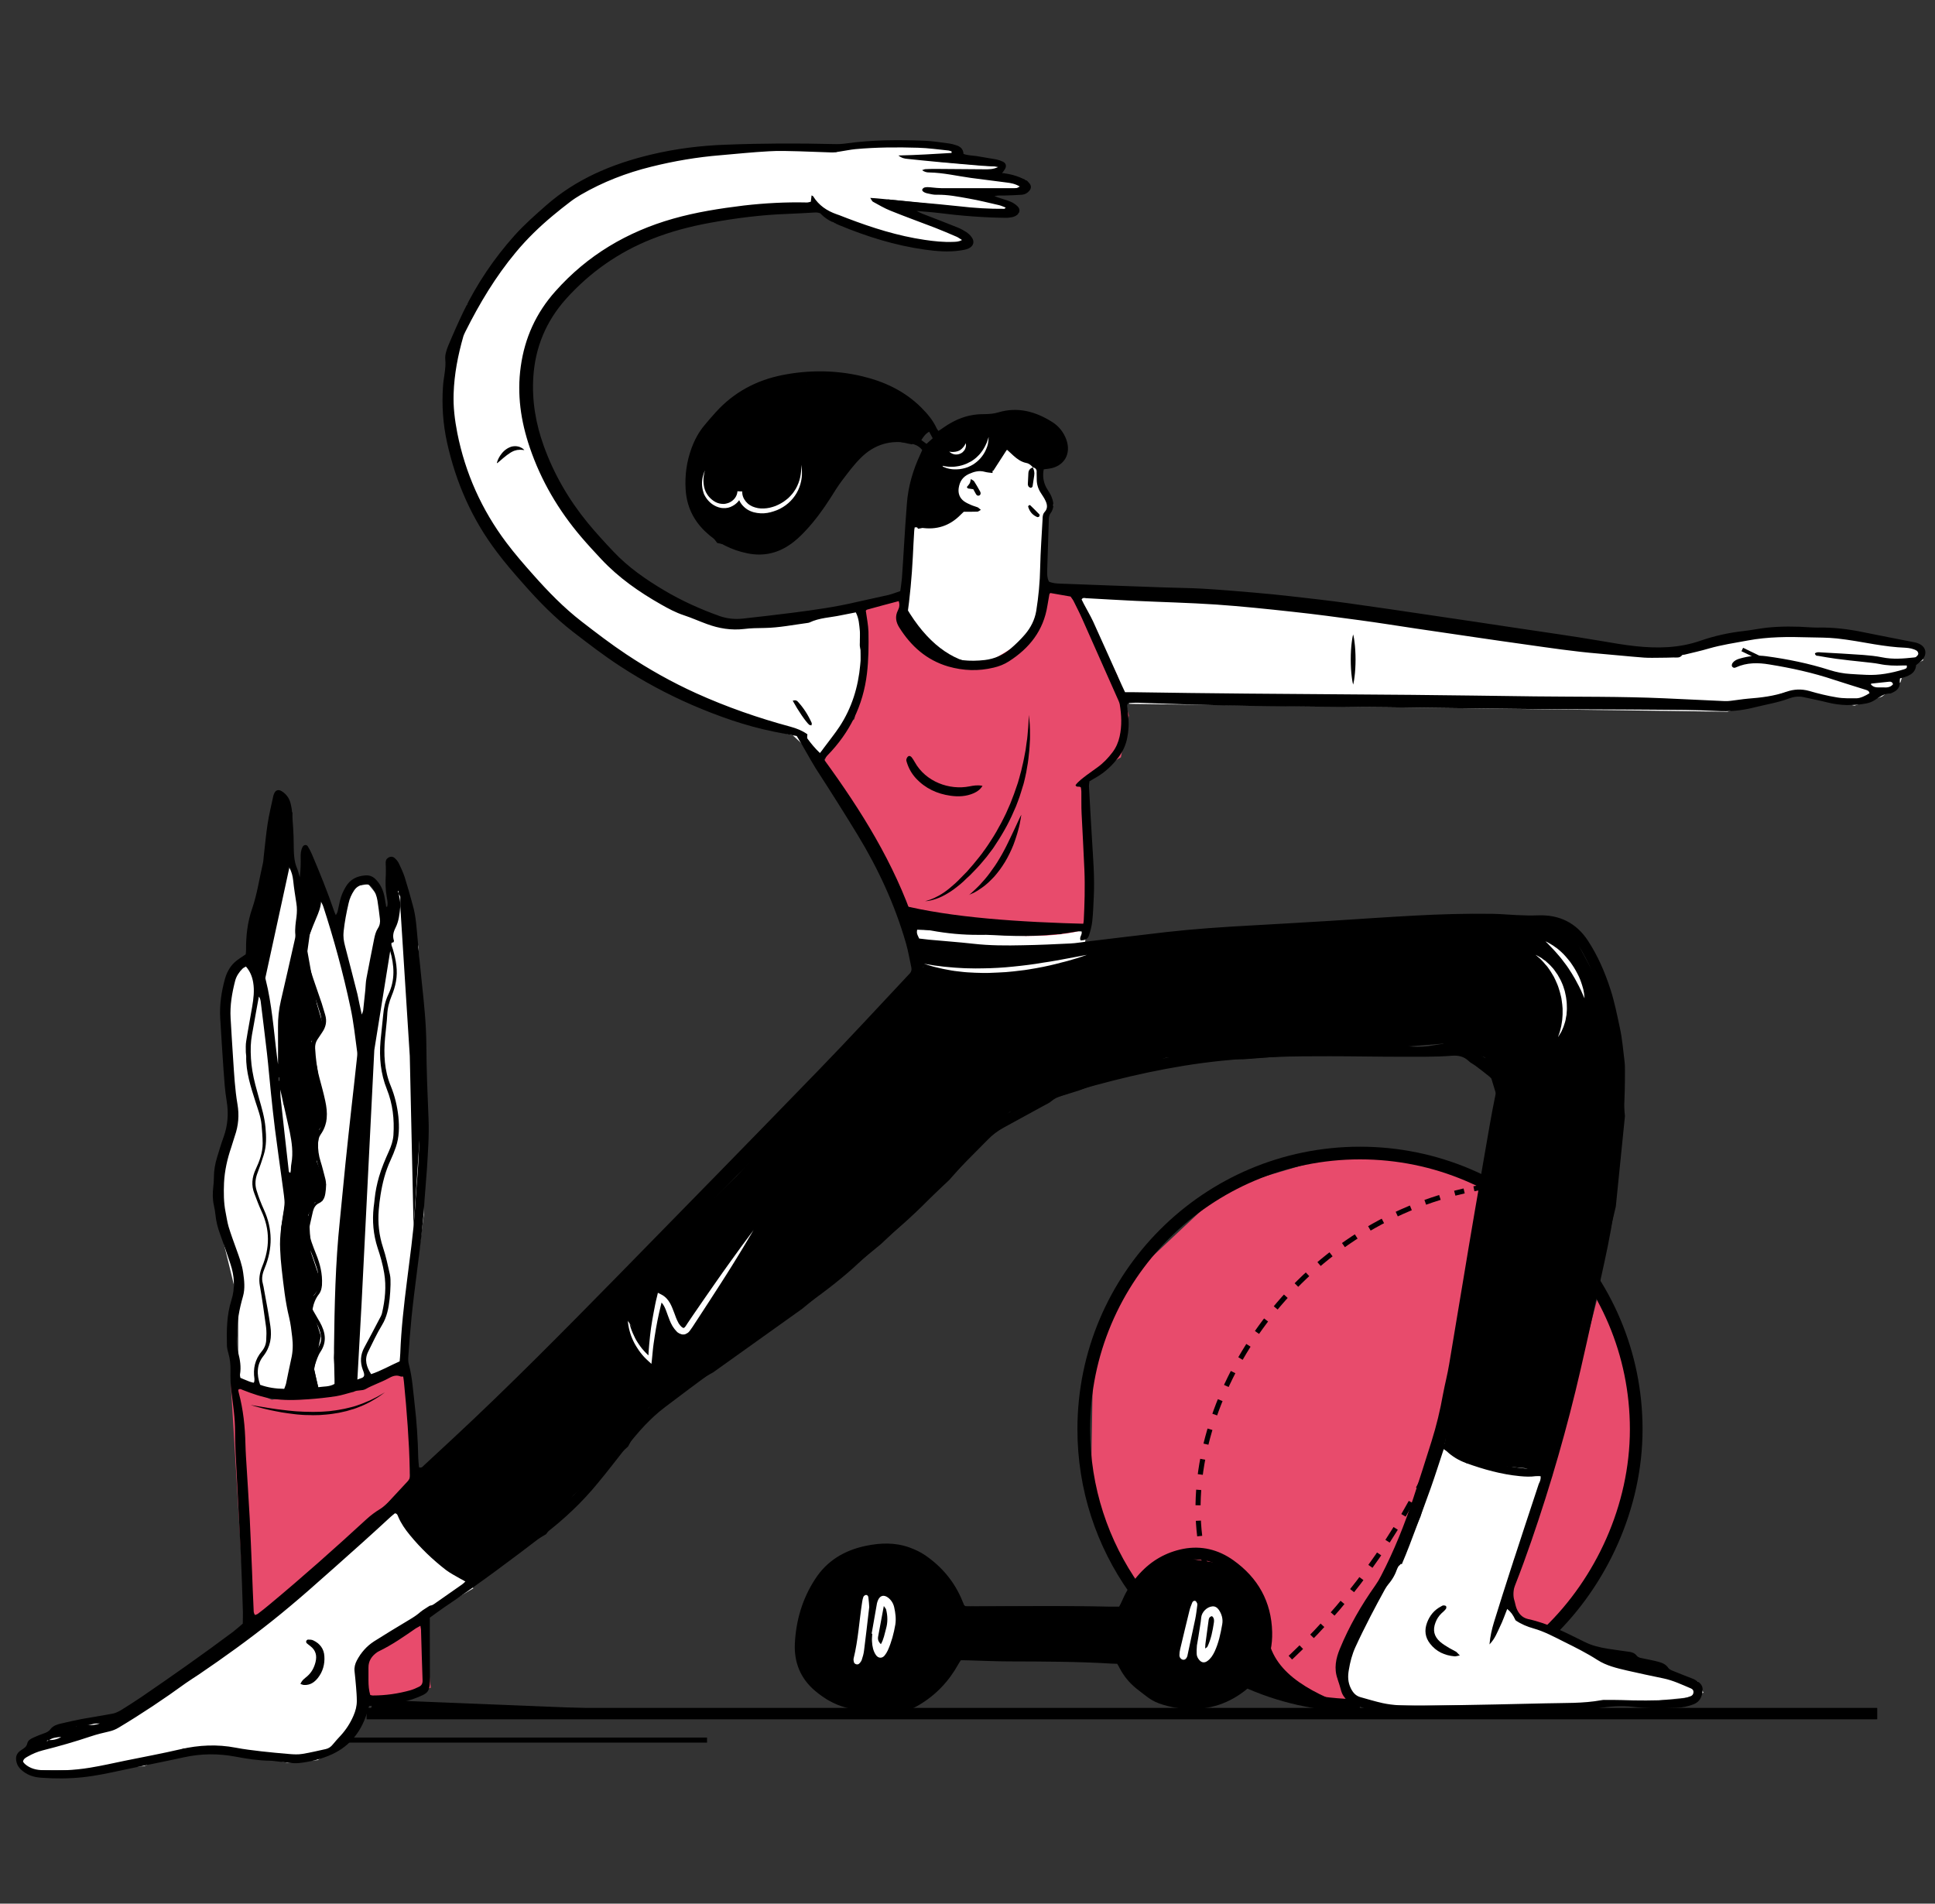 <?xml version="1.0" encoding="utf-8"?>
<!-- Generator: Adobe Illustrator 22.1.0, SVG Export Plug-In . SVG Version: 6.00 Build 0)  -->
<svg version="1.1" id="Layer_6" xmlns="http://www.w3.org/2000/svg" xmlns:xlink="http://www.w3.org/1999/xlink" x="0px" y="0px"
	 viewBox="0 0 1527.1 1502.4" style="enable-background:new 0 0 1527.1 1502.4;" xml:space="preserve">
<rect x="0" y="0" width="1527.1" height="1502.4" fill="#333333" stroke="none"/>
<style type="text/css">
	.st0{fill:#FFFFFF;}
	.st1{fill:#E84B6C;}
	.st2{fill:none;}
	.st3{fill:none;stroke:#000000;stroke-width:4;stroke-miterlimit:10;}
	.st4{fill:none;stroke:#000000;stroke-width:4;stroke-miterlimit:10;stroke-dasharray:12.184,12.184;}
	.st5{fill:none;stroke:#000000;stroke-width:4;stroke-miterlimit:10;stroke-dasharray:12;}
	.st6{fill:none;stroke:#000000;stroke-width:10;stroke-miterlimit:10;}
	.st7{fill:#FFFFFF;stroke:#000000;stroke-width:10;stroke-miterlimit:10;}
	.st8{fill:#B7DFE5;}
	.st9{fill:none;stroke:#000000;stroke-width:9;stroke-miterlimit:10;}
	.st10{fill:none;stroke:#000000;stroke-width:3;stroke-miterlimit:10;}
</style>
<polyline id="XMLID_1512_" class="st0" points="846.8,462.3 891.3,555.5 1363.3,561.7 1410.3,546 1463.6,556.9 1485.2,549.8 
	1499.9,538.4 1502.7,528.5 1517.8,521.1 1514.6,508.5 1434.6,495.9 1383.1,501.9 1318.9,516.6 853.7,462.3 "/>
<polygon id="XMLID_1511_" class="st0" points="711.7,489.2 719.6,411.4 745.3,403.2 760,372.1 783,365.6 792.6,349 820.5,364.7 
	820.5,382.4 831.5,398.6 823.1,408 823.7,471.8 812.2,508.7 775.4,528.5 738.5,519.2 "/>
<polygon id="XMLID_1510_" class="st0" points="678.7,479.9 577.5,493.1 501.3,456.6 445.9,398.6 419.2,329.6 419.2,274.2 
	449.2,224.7 492.8,192.8 538.4,176.5 639.5,162.8 658.2,175.8 727.1,194.1 762.1,192.8 763,186.9 700.2,157.3 804.1,168.4 
	780.3,157.3 752.1,151.1 804.8,151.1 809.6,142.1 773.9,136.1 791.3,136.7 787.8,131.6 739.2,127.5 755.5,120.5 748.9,116.3 
	681.1,111.9 659.8,120.1 597.1,113.7 535.8,121.8 475.3,134.8 419.2,175.8 368.8,240.2 357.8,296.4 357.8,344.6 370.4,391.3 
	419.9,462.3 467.4,501.9 520.9,538.1 593.5,572.4 625.6,580.3 640.7,594.1 650.5,596.6 665.3,574.1 679.4,542.4 "/>
<polygon id="XMLID_1509_" class="st0" points="715.2,723.7 725.6,745.4 855.3,752.2 858,730.1 "/>
<polygon id="XMLID_1508_" class="st0" points="188.1,1096.7 188,1067.6 188,1028 176.6,981.3 168.8,937.3 182.1,889.5 178.4,826.5 
	178,773.1 197.7,757.3 214.4,666.6 236.9,692.7 253.3,711.6 270.4,742.2 273.1,700.3 290.7,697.8 305,715.6 303.9,729.6 
	315.9,693.6 330.4,747.8 334.5,958.6 323.4,1042.8 318.2,1078.4 288.8,1096 234.3,1102.8 "/>
<polygon id="XMLID_1507_" class="st0" points="373.6,1253.5 310,1188.7 168.8,1305.9 91.5,1360 48.5,1360.7 38.5,1373.4 
	26.7,1371.9 26.7,1379 14.6,1384.1 22,1397 60.1,1397 113.8,1393.9 145,1379.8 188.1,1383.3 227,1391.3 250.8,1389.1 271.3,1373.3 
	281.9,1353.7 286.8,1317.9 284.5,1305.9 "/>
<polygon id="XMLID_1506_" class="st0" points="1138.5,1137.5 1121.1,1196.9 1103.1,1237.3 1077.7,1275.5 1061.5,1309.9 
	1061.5,1335.9 1082.7,1345.9 1269.4,1345.9 1331.4,1339.8 1344.4,1335.9 1339.8,1327 1266,1305.9 1203,1279.2 1190.6,1263.3 
	1221.6,1164.2 "/>
<path id="XMLID_1505_" d="M756.6,1282.6c0,32.7-23.6,69.8-56.3,69.8c-32.7,0-68.4-29.8-68.4-62.5c0-32.7,32.8-66.5,65.5-66.5
	C730.1,1223.4,756.6,1249.9,756.6,1282.6z"/>
<polygon id="XMLID_1504_" points="739.5,1267.8 893.9,1268 896.6,1319.8 888.8,1309.9 739.5,1305.9 "/>
<path id="XMLID_1503_" d="M998.2,1289.9c0,30.9-26.9,56-57.7,56s-52.8-37-52.8-67.9s24.4-51,55.3-51
	C973.9,1227,998.2,1259,998.2,1289.9z"/>
<polygon id="XMLID_1502_" class="st1" points="1064.5,1346.9 1055.9,1325.8 1068,1291.8 1092.4,1250.7 1107,1220.6 1133.5,1153.8 
	1194.4,957.4 1185.6,941.2 1115.7,914.2 1046.2,914.2 966.9,937.7 890,1009.9 862.7,1071.2 860.9,1177.3 888,1242.9 892.7,1250.2 
	913.3,1237.4 936.7,1229.9 963.5,1233.9 981.5,1249 1000,1270.6 1002.2,1302.1 987.1,1325.8 "/>
<polygon id="XMLID_1501_" class="st1" points="1194.4,1267.8 1200.4,1278.1 1222.5,1287.9 1239.5,1269.5 1276.5,1205.8 
	1291.2,1151.8 1286.6,1083.3 1262.1,1019.1 1229.8,1143.7 1194.5,1231.9 "/>
<polyline id="XMLID_1500_" points="281.9,1091.3 285.4,1028 295.4,828.7 310,737.8 296,750.7 281.9,863.2 270.9,967.4 263.6,1071.7 
	265,1096.1 279.1,1091.6 "/>
<polyline id="XMLID_1499_" points="251.1,1094.9 247.9,1080.8 253.2,1054.4 246.6,1033.4 247.7,1022.3 254.1,1014.1 245.4,988.4 
	244.3,968.2 243.1,959.2 248.6,948.9 254.5,947.6 257.3,934.8 249.8,916.3 251,902.5 252,891.2 257.3,885.6 250.2,842.4 
	245.8,821.7 255.8,811.8 250,792.1 242.6,750.7 244.5,737.1 254.5,705.5 242.6,676.2 240.8,703.1 234.3,757.3 221.2,800.7 
	223.5,870.3 234.3,903.2 229.3,925.5 221.9,968.7 225.9,1005.9 231.1,1038.4 234.3,1061.9 230.5,1091.6 225.9,1102.8 254.3,1098.2 
	"/>
<polygon id="XMLID_1498_" points="315.9,715.3 323.4,833.4 326.4,968 331.1,899.4 331.1,800.7 323.6,723.7 315.9,697.8 "/>
<polygon id="XMLID_1497_" points="209.3,772.3 228.3,685 230.8,641.5 221.2,628.4 214.4,643.2 214.4,676.2 201.2,711.6 197.7,740.4 
	197.7,757.3 "/>
<line id="XMLID_1496_" class="st2" x1="344.2" y1="1264.8" x2="344.2" y2="1257"/>
<polygon id="XMLID_1495_" points="294.5,1341.4 481.1,1348.9 291.9,1352.4 "/>
<g id="XMLID_1489_">
	<g id="XMLID_2449_">
		<path id="XMLID_2452_" class="st3" d="M951.3,1235.5c-0.7-2.5-1.3-5-1.8-7.6"/>
		<path id="XMLID_2451_" class="st4" d="M946.8,1212.3c-12.9-106.7,70.8-240.8,208.7-272.4"/>
		<path id="XMLID_2450_" class="st3" d="M1163.2,938.2c2.5-0.5,5.1-1,7.7-1.4"/>
	</g>
</g>
<path id="XMLID_1488_" class="st5" d="M1000.4,1324.2c107.3-90.6,166.5-220.6,190.2-379.8"/>
<polyline id="XMLID_1487_" points="860.7,729.6 809.9,738.6 737.4,733.7 715.2,733.7 "/>
<path id="XMLID_1486_" class="st6" d="M895.3,1253.9c-25.2-35.6-40-79-40-125.9c0-120.4,97.6-218,218-218c120.4,0,218,97.6,218,218
	c0,61.5-27.7,120.3-68.7,159.9"/>
<path id="XMLID_1485_" class="st7" d="M1073.2,1346c-32.8,0-63.9-7.2-91.8-20.2"/>
<path id="XMLID_1484_" class="st8" d="M1068,1345.9"/>
<path id="XMLID_1483_" class="st1" d="M715.2,723.7l-64.4-115.2v-8.3l8.9-22l14.6-10.6l9.1-45.5l-4.8-42.2l36.3-10.2V492l16.7,21.6
	l25.2,8.5h24.3l18.2-11l13.8-11.2l12.9-34.7l20.6-2.8l35.2,70.7l9.1,31.5l-6.3,33.1l-31,17.9l5.7,102.4l-5.5,16.3
	c-32.2,8.5-80.1,3.3-138.6-4.6"/>
<polygon id="XMLID_1482_" class="st1" points="182.1,1091.6 214.5,1104.7 254.3,1098.2 289.3,1091.6 318.2,1078.4 323.4,1123.6 
	323.4,1170.5 193.9,1286.5 "/>
<polygon id="XMLID_1481_" class="st1" points="333.4,1274.9 291.1,1302.1 289.3,1326.8 289.3,1339.2 312.2,1339.2 340,1332 "/>
<path id="XMLID_1480_" d="M310.9,1182.4l20.1,34.7l36.3,31l63.7-37.3l21.6-30.8l43.1-38.4l16-30.5l51.1-28l70.3-50.2l62.2-51.1
	l53.8-50.5l47.6-53.6l54.9-17.1l68.6-25.9l61.3,1.3l157.1-12.3l33.3,10.8l9.1,29.9l-41.4,279.3l17.7,11l46.2,4l21.3,6.4l50.4-212.9
	l7.2-71.3l-7.2-80.2l-32.4-60.3l-17.7-16.7c-151.9,7.5-296.5,15.9-387.8,31.4l-121.9-10.5L729,763L581.3,928.3l-130,126.5
	L310.9,1182.4z"/>
<polygon id="XMLID_1479_" points="794.7,354.8 807.5,362.7 813.8,357.7 820.5,364.7 832.9,364.7 839.9,353.1 831.8,334.9 803.5,327 
	781.7,330.6 757.3,335.2 740.4,345.8 722.3,375.2 719.6,409.2 724.5,417.3 740.8,414.3 760.4,401.3 755.6,392.3 750.8,385.5 
	760,372.1 771.2,371.4 784,371.4 "/>
<polygon id="XMLID_1478_" points="735.4,337.9 716.1,317.4 683.1,302.6 659.2,299.2 621.4,302.6 594.5,308.8 567.5,330.6 
	549.2,359.6 543.7,386.1 551.5,409.2 566,428.5 597.5,435.6 621,428.6 644,402.1 655.8,378.8 676.6,355.6 699.1,346.4 719.6,350.7 
	"/>
<line id="XMLID_1477_" class="st9" x1="289.3" y1="1352.4" x2="1481.5" y2="1352.4"/>
<path id="XMLID_1448_" d="M628.8,580.9c-6.3-1.2-12.3-2.3-18.2-3.5c-22.2-4.5-43.4-12-64.1-20.9c-19.9-8.6-39-18.9-57.2-30.8
	c-12.8-8.3-24.8-17.6-36.9-26.9c-14.6-11.3-27.4-24.4-39.5-38.2c-7.2-8.1-14.3-16.3-20.8-25c-19.6-25.8-32.3-54.8-39.3-86.4
	c-3.2-14.6-4.2-29.3-3.2-44.1c0.2-3.5,0.8-7,1.3-10.5c0.5-3.7,0.9-7.3,0.5-11.1c-0.3-3.3,0.9-7,2.2-10.3c3.8-9.2,7.9-18.4,12.2-27.4
	c10.6-21.9,24.1-41.9,40.3-60c7.7-8.6,16.3-16.1,24.9-23.7c23.8-20.9,52-32.7,82.4-40c19.5-4.7,39.3-7.2,59.4-7.9
	c28.3-1.1,56.7-1.2,85-0.5c3.3,0.1,6.7,0,10-0.5c20.7-2.9,41.6-2.9,62.4-2.1c6.4,0.3,12.8,1.4,19.2,2.2c1.6,0.2,3.2,0.7,4.8,1.2
	c3.5,1,6,2.9,6.2,7c3.4,1.2,7,1.2,10.4,1.7c5.1,0.9,10.3,1.7,15.4,2.6c1.8,0.4,3.6,1,5.3,1.8c2.4,1.2,3,3.3,1.7,5.7
	c-0.6,1-1.3,1.9-2.2,3.2c3.4,0.6,6.3,1,9,1.8c3.2,0.9,6.3,2.2,9.3,3.6c1.3,0.6,2.3,1.8,3.2,2.9c1.5,1.8,1.4,3.9-0.1,5.7
	c-1.5,1.9-3.6,3-5.9,3.2c-4.6,0.3-9.1,0.5-13.7,0.6c-2.6,0-5.2-0.2-8,0.5c1.1,0.4,2.2,0.8,3.3,1.2c3.2,1.1,6.4,1.9,9.5,3.2
	c1.9,0.8,3.7,2,5.2,3.4c2.8,2.5,2.2,5.8-1.1,7.7c-0.9,0.5-1.9,0.9-2.9,1.1c-1.8,0.3-3.7,0.6-5.6,0.5c-17.5-0.2-35-1.6-52.3-3.8
	c-5.4-0.7-10.8-1-17.5-1.6c2.3,1.1,3.4,1.8,4.6,2.2c9.3,3.6,18.7,7.2,27.9,10.9c2.3,0.9,4.5,2.2,6.6,3.5c1.5,1,3,2.3,4.1,3.8
	c2.8,3.5,1.9,7.3-2.2,9.2c-2.1,0.9-4.4,1.3-6.6,1.6c-9.4,1.4-18.7,0.6-28-0.7c-23.4-3.3-45.9-10.3-67.7-19.4
	c-5-2.1-9.9-4.4-13.8-8.3c-1.5-1.5-3.2-1.7-5.1-1.6c-7.1,0.4-14.1,0.8-21.2,1.1c-20.7,0.7-41.1,3.3-61.4,7
	c-15.8,2.9-31.3,6.9-46.3,12.9c-26.2,10.4-48.7,26.2-67.6,47.2c-15.7,17.6-24.3,38.1-25.8,61.6c-1.2,18.8,1.9,36.9,8.3,54.6
	c8,22.2,19.7,42.3,34.6,60.5c6.5,7.9,13.4,15.4,20.4,22.8c11.7,12.4,25.6,22,40.1,30.6c13.8,8.2,28.5,14.8,43.6,20.2
	c6,2.1,12.2,2.7,18.5,2c13-1.5,26.1-2.9,39.1-4.6c17.1-2.2,34.3-4.6,51.1-8.6c8.1-1.9,16.3-3.5,24.4-5.4c3.2-0.8,6.3-2,9.5-3.1
	c0.5-3.6,1-6.9,1.3-10.2c0.6-8.3,1.1-16.6,1.6-25c0.7-11.2,1.4-22.5,2.3-33.7c1-13.7,4.8-26.6,10.6-39c0.5-1.1,1-2.2,1.5-3.4
	c-2.4-3.2-5.7-4.5-9.2-5.2c-15.3-3.3-28.6,0.6-39.5,11.6c-5.3,5.3-9.8,11.4-14.3,17.3c-3.5,4.6-6.6,9.7-9.7,14.6
	c-5.8,9-12,17.5-19.3,25.3c-4,4.3-8.2,8.3-13.1,11.5c-10,6.7-21,8.8-32.8,6.4c-12.8-2.6-23.9-8.2-33.4-17.3
	c-9.5-9.1-14.6-20.1-15.4-33.2c-0.7-11.1,0.8-22,4.7-32.6c2.4-6.5,5.6-12.5,10.1-17.9c2.9-3.5,5.9-7,9-10.4
	c14.2-15.7,32-25.2,52.6-29.3c20.9-4.1,41.9-4,62.7,0.9c17.7,4.2,33.8,11.7,46.9,24.8c4.9,4.9,9.3,10.1,12.2,16.5
	c0.2,0.5,0.7,1,1.3,1.9c1.5-1,3.1-1.9,4.5-3c7-4.8,14.5-8.3,22.8-9.6c3.5-0.6,7-0.7,10.6-0.7c3.1-0.1,6.2-0.4,9.2-1.3
	c15.5-4.7,29.7-0.7,42.8,7.6c5.2,3.3,9,8.1,11.1,14c4,11.4-2,21.2-13.9,22.8c-1.2,0.2-2.4,0.3-4,0.5c-1,5.2-0.3,10,2.1,14.5
	c1.1,2,2.5,3.9,3.5,5.9c2.3,5,3.2,9.9-0.5,14.7c-0.6,0.8-0.8,1.9-1,2.9c-0.2,0.8-0.1,1.7-0.1,2.5c-0.4,12.5-0.8,25-1.2,37.5
	c-0.1,3.5-0.4,7.1,1.3,10.6c2.8,1.3,5.9,1.5,9,1.6c27.3,1,54.6,2.1,81.8,3c10.2,0.4,20.4,0.4,30.6,1c13.5,0.8,27,1.9,40.5,3.1
	c9.8,0.8,19.5,1.8,29.2,2.9c15.1,1.7,30.2,3.4,45.3,5.5c22.5,3.1,45,6.5,67.4,9.8c21.2,3.1,42.5,6.3,63.7,9.5
	c22.5,3.4,45,6.5,67.3,10.3c9.4,1.6,18.9,3.3,28.4,4.3c17.1,1.8,34.1,1.5,50.6-4.2c11.2-3.9,22.8-6.5,34.7-7.8
	c6-0.7,11.9-1.9,17.9-2.6c11.4-1.2,22.9-1.1,34.3-0.3c1.9,0.1,3.8,0.2,5.6,0.2c12.6-0.3,24.9,1.2,37.2,3.8c12.6,2.6,25.3,5,38,7.5
	c1.6,0.3,3.3,0.6,4.8,1.3c5.7,2.3,7.1,7.9,3.2,12.6c-1.3,1.6-3.1,2.7-5.1,4.4c-0.6,7.1-6.5,8.9-12.7,10.5c-0.1,0.9-0.3,1.7-0.2,2.5
	c0.4,4.5-1.9,7-5.7,8.7c-0.6,0.2-1.2,0.7-1.7,0.7c-5.1-0.1-8.8,3.1-12.8,5.5c-2,1.2-4.1,2-6.4,2.4c-10.2,1.9-20.3,1.7-30.4-0.8
	c-6.3-1.6-12.6-2.8-18.9-4.2c-4-0.9-8-0.3-11.7,1.1c-8.8,3.3-18.1,4.7-27.2,7c-9.8,2.5-19.5,3.4-29.7,2.8c-16.6-0.9-33.3-0.9-50-1
	c-33.8-0.3-67.5-0.2-101.3-0.6c-36.3-0.3-72.5-0.9-108.8-1.3c-31.1-0.3-62.1-0.5-93.2-0.9c-19.6-0.2-39.2-0.7-58.8-1.2
	c-14.8-0.4-29.6-1-44.4-1.5c-2.7-0.1-5.4,0.2-7.7,0.3c-1.5,1.3-1,2.5-0.9,3.7c0.2,2.3,0.5,4.6,0.7,6.8c0.7,5.9,0.3,11.7-0.9,17.4
	c-1.1,5.4-3.4,10.3-6.7,14.7c-4.8,6.4-10.5,11.8-17.5,15.9c-1.8,1.1-3.6,2.1-5.5,3.2c-0.1,1.2-0.4,2.5-0.4,3.7
	c0.7,13.5,1.5,27.1,2.3,40.6c0.9,15.6,2.3,31.2,1.5,46.9c-0.3,6.5-0.5,12.9-1.2,19.3c-0.4,3.9-1.5,7.8-2.7,11.5
	c-1,2.9-3.7,3.5-6.5,3.6c-1.3-2.7,1.5-4.4,0.8-7.1c-1.1,0-2.3-0.2-3.4,0c-21.9,3.9-43.9,4.2-66.1,2.9c-3.7-0.2-7.5-0.3-11.3-0.2
	c-12.8,0.1-25.4-1.1-37.9-3.4c-3.7-0.7-7.4-0.8-11-1.5c-0.5,3.6-0.5,3.6,1.5,7.8c2.4,0.3,5.1,0.6,7.7,0.9
	c11.6,1.1,23.3,1.9,34.9,3.2c13.1,1.5,26.2,1.5,39.3,1.2c12.5-0.2,25-0.8,37.5-1.4c4.6-0.2,9.1-1.1,13.6-1.6
	c20.7-2.5,41.4-5,62.1-7.4c22.2-2.5,44.4-4,66.7-5.2c20.6-1.1,41.2-2.4,61.8-3.6c22.5-1.4,44.9-3,67.4-4.2
	c20.4-1.1,40.8-1.7,61.3-1.4c6.5,0.1,12.9,0.7,19.4,1c5.6,0.3,11.2,0.4,16.8,0.2c16.6-0.6,30,5.8,39.3,20
	c7.8,11.9,13.4,24.9,17.8,38.5c3.2,9.9,5.2,20.1,7.4,30.3c1.9,8.8,2.6,17.7,3.7,26.6c0.3,2.5,0.3,5,0.3,7.5
	c0.1,21.7-1.2,43.3-3.4,64.9c-1.2,11.6-2.4,23.2-3.8,34.8c-2.1,17.2-5.3,34.2-9,51.1c-6.2,28.3-12.3,56.6-18.8,84.8
	c-10.5,45.7-23.5,90.8-38.8,135.1c-4,11.6-8.2,23.2-12.7,34.6c-1.6,4.1-2.2,7.9-0.9,12c0.7,2.2,1,4.5,1.8,6.6
	c1.7,4.3,4.4,7.5,9.2,8.6c15.9,3.4,30.1,10.9,44.5,18c6,3,12.1,4.4,18.4,5.4c5.6,0.9,11.1,1.6,16.7,2.4c2.3,0.3,4.5,1,6,3
	c1.1,1.4,2.7,1.8,4.4,2.1c4.3,0.9,8.6,1.7,12.8,2.8c3,0.8,5.9,2,7.8,4.8c0.7,1.1,2.2,1.8,3.5,2.3c5,2.1,10.1,4,15.1,6
	c0.8,0.3,1.6,0.6,2.3,1c3.3,1.9,6.6,3.9,6.2,8.5c-0.4,4.9-2.1,8.9-7,10.9c-4.3,1.7-8.8,2.6-13.4,2.8c-11.5,0.6-22.9,0.6-34.3-0.7
	c-9.3-1.1-18.7-0.4-28,1.1c-15.1,2.4-30.2,3.5-45.4,3.8c-23.8,0.5-47.5,0.9-71.3,1.3c-8.3,0.2-16.7,0.5-25,0.5
	c-9,0-17.9-0.4-26.8-1.9c-7.2-1.2-14.3-3-21.1-5.6c-2.1-0.8-4.2-1.9-6.1-3.1c-3.3-2-5.7-4.8-6.8-8.6c-0.9-3.2-1.8-6.4-2.9-9.6
	c-3-8.2-1.3-16.2,1.8-23.7c7.3-17.8,16.9-34.4,28-50.1c1.7-2.4,3.2-4.9,4.5-7.5c10.3-19.8,18.6-40.5,25.6-61.7
	c4.9-14.8,9.6-29.7,14.3-44.6c3.8-12.1,6.8-24.5,9-37c1.5-8,3.6-15.9,4.9-23.9c3.7-21.8,7.2-43.6,10.9-65.3c3-18.1,6-36.2,9.1-54.2
	c2.7-15.6,5.4-31.2,8.1-46.8c2.7-15.4,5.2-30.8,8.4-46.1c1.3-6.1-0.1-10.6-4.7-14.4c-3.5-2.9-7.2-5.7-10.8-8.4
	c-1.8-1.4-4-2.3-5.6-3.9c-3.8-3.7-8.4-4.6-13.3-4.2c-13.3,1.1-26.7,0.7-40,0.8c-18.8,0-37.5-0.4-56.3-0.4c-14.4,0-28.8,0-43.1,0.6
	c-14.6,0.6-29.1,1.6-43.6,3.1c-38,4-75.2,12.4-111.9,23c-4.4,1.3-8.7,2.9-13,4.4c-3,1-5.7,2.3-8.2,4.4c-1.7,1.5-3.9,2.4-5.9,3.5
	c-10.6,5.8-21.2,11.6-31.8,17.4c-4.6,2.5-8.7,5.6-12.4,9.4c-10.4,10.6-20.9,21-31.2,31.6c-13.5,13.9-27,27.8-41.9,40.3
	c-9.4,7.9-18.7,15.9-27.7,24.4c-12.9,12.2-27,23-41.4,33.3c-25.1,17.9-50.3,35.8-75.3,53.8c-12.5,9-24.8,18.3-37.1,27.6
	c-11.6,8.7-21.1,19.5-30,30.8c-7.7,9.8-15.3,19.8-23.3,29.4c-12.2,14.9-26.1,28-41.4,39.8c-26.1,20.1-52.5,39.8-79.8,58.2
	c-3.8,2.6-7.4,5.3-11.3,8.1c0,2.3,0,4.3,0,6.4c0,14.6,0.1,29.2,0.1,43.8c0,1.8-0.2,3.7-0.7,5.5c-0.6,2.5-2.1,4-4.7,5.3
	c-10.9,5.3-22.6,7.1-34.5,8c-2.7,0.2-5.3,0.5-8.1,0.7c-0.7,2.4-1.3,4.4-1.9,6.3c-5.1,15.5-14.7,26.8-30.1,33c-7.4,3-15,4.8-23,5.7
	c-5.5,0.6-10.8-0.6-16.2-1.1c-2.3-0.2-4.6-0.7-6.8-0.7c-9.2-0.1-18.3-1.5-27.3-3.2c-13.7-2.6-27.3-2.5-40.9,0.5
	c-16.3,3.6-32.7,6.7-48.9,10.2c-10.2,2.2-20.4,4.4-30.7,5.5c-11,1.2-22.1,1.2-33.1,0.4c-5.9-0.4-11.4-2.2-15.9-6.5
	c-1.5-1.5-2.7-3.1-3.3-5.2c-1.3-4.5-0.3-7.7,3.7-10.2c2.2-1.4,4.1-2.5,4.7-5.4c0.5-2.1,2.5-3.3,4.4-4.2c2.9-1.3,5.7-2.5,8.7-3.5
	c2-0.7,3.8-1.5,5.1-3.3c2-2.6,5-3.7,8.1-4.4c5.5-1.3,11-2.5,16.5-3.6c8.2-1.5,16.4-2.7,24.6-4.3c2.2-0.4,4.3-1.5,6.3-2.6
	c5.5-3.4,11-6.9,16.3-10.5c24.4-16.7,48.6-33.7,72.4-51.5c2.6-2,5.1-4.3,7.6-6.4c0-3.1,0.2-6.2,0.1-9.3c-0.5-14.8-0.9-29.6-1.6-44.4
	c-1.3-26.6-2.8-53.3-4.1-79.9c-0.3-5.8-0.5-11.7-0.5-17.5c0.1-10.9-1.6-21.6-2.9-32.3c-0.7-5.3-0.8-10.8-0.7-16.2
	c0.1-4.6-0.3-9.1-1.6-13.6c-0.6-2-1.1-4.1-1.2-6.1c-0.3-12.1-0.2-24.2,3.5-35.9c3.1-9.7,2.4-19.4-0.8-28.9
	c-2.6-7.9-5.4-15.8-8.2-23.6c-1.7-4.7-3-9.5-3.5-14.5c-0.3-2.7-0.7-5.4-1.3-8c-1.1-4.8-1-9.5-0.5-14.3c0.3-2.5,0.5-5,0.5-7.5
	c0-5.7,1-11.2,2.7-16.6c1.6-5.2,3.1-10.4,5-15.5c3.3-9.2,4-18.5,2.4-28.3c-1.4-8.2-1.9-16.5-2.5-24.8c-1-13.5-1.7-27-2.6-40.6
	c-0.6-10.5,0.9-20.8,3.7-30.9c1.4-5,3.7-9.4,7.3-12.9c2.5-2.4,5.6-4.2,9.1-6.6c0.1-0.7,0.3-2.1,0.3-3.5c-0.1-11.1,1.1-22,4.8-32.6
	c4-11.7,5.7-23.9,8.5-35.8c0.4-1.6,0.4-3.3,0.6-5c1-8.7,1.8-17.4,3.1-26.1c1.1-7.4,3-14.7,4.5-22c0.1-0.6,0.4-1.2,0.6-1.8
	c1.2-2.9,3.4-3.6,6-2c3.7,2.3,6.1,5.6,7.1,9.9c0.5,2.2,1,4.5,1.1,6.8c0.6,8.3,1.3,16.6,1.3,25c0.1,6.7,0,13.3,2.8,19.6
	c0.7,1.7,1.1,3.5,2,6.6c0.7-6,0.8-10.7,0.7-15.4c-0.1-2.9,0.1-5.8,1.5-8.5c0.9-1.7,3-2.1,4.1-0.5c1.2,1.9,2.3,4,3.2,6.1
	c6.3,14.8,12.3,29.6,17.5,44.8c0.3,1,0.8,1.9,1.4,3.4c1.2-1.4,1.4-2.7,1.7-4c0.6-2.4,1-4.9,1.6-7.3c0.9-3.9,2.5-7.5,4.5-10.9
	c3.5-6,8.8-8.6,15.4-9.1c3.1-0.3,5.7,0.6,8,2.8c4.2,4.1,6.4,9.1,7.4,14.8c0.4,2.2,0.7,4.5,1.2,6.7c0,0.1,0.3,0.2,0.7,0.5
	c0.8-2.6,0.2-5-0.2-7.4c-1.1-6-1.2-12-0.8-18.1c0.1-2.1,0-4.2,0-6.2c0-1.2-0.2-2.5-0.1-3.7c0.1-1.8,1.1-3.1,2.8-3.8
	c1.7-0.7,3.4-0.3,4.6,1c1.2,1.1,2.3,2.4,3,3.9c1.7,3.6,3.4,7.2,4.6,10.9c2.3,7.3,4.4,14.8,6.4,22.2c2.6,9.1,3,18.5,3.9,27.8
	c1,11,2,22,3.2,33c1.8,16.6,3.5,33.1,3.6,49.9c0.1,19.2,0.9,38.3,1.7,57.5c0.6,13.6-0.5,27.1-1.3,40.6c-0.5,7.7-1.3,15.4-1.8,23.1
	c-1.1,19.4-3.6,38.6-6.1,57.8c-1.5,11.8-3,23.6-4.2,35.4c-1,10.2-1.8,20.3-2.5,30.5c-0.2,2.3-0.2,4.7,0.4,6.8
	c2.7,10.1,3.3,20.6,4.5,30.9c1.7,14.3,2.6,28.6,2.9,43c0.1,2.5,0.4,4.9,0.6,7.2c2.2,0.8,3-0.7,4-1.6c7.4-6.8,14.6-13.6,22-20.4
	c44.9-41.7,88-85.4,130.9-129.1c53.1-54.2,106.2-108.4,159-162.9c23.5-24.2,46.4-49.1,69.5-73.7c0.4-0.5,0.8-0.9,1.3-1.4
	c1.7-1.5,2.3-3.4,1.8-5.6c-1.4-6.3-2.4-12.7-4.2-18.9c-8.7-30.2-21.8-58.6-38.1-85.4c-10.7-17.6-21.8-35.1-33-52.4
	C638.8,598.4,634.2,589.5,628.8,580.9z M48.3,1370.8c-3.4,0.3-6.8,0.5-9.7,2.6c-0.4,0-0.8,0-1.2,0.1c-0.2,0.1-0.3,0.4-0.5,0.6
	c0.2,0,0.4,0,0.6-0.1c0.3-0.2,0.7-0.4,1-0.7C42,1373.4,45.3,1372.7,48.3,1370.8l0.4-0.2L48.3,1370.8z M779,333.8
	c1.4,0.1,2.8,0.1,5.2,0.2c-12.3,4.3-12.3,4.3-18.7,4.3c0.5-0.9,1-1.7,1.8-3.1c-1.6,0.3-2.7,0.5-3.8,0.8c-6.6,2.1-12.2,6.2-17.9,10
	c-4.7,3.1-8.2,7-11.1,11.6c-9.8,15.3-12.8,32.3-12.7,50.1c0,0.8,0.3,1.6,0.5,2.2c13.7,3.7,24.3,0.4,33.3-10.1
	c-0.6-0.7-1.1-1.6-1.8-2.4c-2.7-3.3-3.6-7.1-3.1-11.1c0.3-2.7,1.1-5.3,1.9-7.8c2.4-7.5,11.3-12.4,17.6-11.4c3.3,0.5,6.5,0.8,10,1.3
	c3.1-2.8,5.5-6.1,7.5-9.8c1.6-3.1,3.1-6.4,4.8-9.5c0.4-0.8,1.3-1.3,2.9-2.9c-0.7,5.4,2.4,7.4,5.3,9.4c2.9,2,5.9,3.7,9.6,3.3
	c0.7-2-1.3-4,1.3-5.6c0.8,0.8,1.7,1.6,2.5,2.5c1.4,1.5,2.7,3.2,4.1,4.7c2.5,2.5,5.5,3.6,9,3.6c6.4-0.1,10.9-5.5,9.7-11.7
	c-0.6-2.9-1.7-5.6-3.5-7.9c-2.7-3.6-6-6.4-9.9-8.4C809.1,328.4,794.3,327.5,779,333.8c-0.1,0.1-0.3,0.2-0.4,0.2
	C778.7,334,778.9,333.9,779,333.8z M314.7,705.5c-0.1-0.8-0.1-1.6-0.2-2.4c-0.2,0-0.4,0.1-0.5,0.1
	C314.2,704,314.5,704.7,314.7,705.5c0.5,3.2,1.5,6.6,1.2,9.8c-0.5,5.8-1.1,11.7-3.8,17c-1.7,3.4-2.4,6.5-1.2,10.1
	c0.1,0.3-0.2,0.8-0.3,1.2c-0.7,0.2-1.4,0.4-2.2,0.7c0.6,1.9,1.2,3.4,1.7,5c2.4,8.3,4,16.7,2.4,25.3c-0.7,3.9-1.9,7.7-3.4,11.3
	c-2,4.9-3.3,9.8-3.5,15.1c-0.3,6-1.2,12-1.7,18c-1.2,13-0.6,25.9,4.5,38.1c3.2,7.8,5.1,15.9,6,24.1c0.8,8.1,0.7,16.3-2,24.1
	c-1.2,3.5-2.6,7-4.2,10.4c-4.1,8.8-6.4,18-7.9,27.5c-0.6,3.9-1.1,7.8-1.4,11.8c-0.8,10.1,0.2,19.9,3.4,29.6
	c2.3,6.9,3.8,14.1,5.4,21.2c0.6,2.6,0.5,5.4,0.5,8.1c-0.1,3.7-0.3,7.5-0.7,11.2c-0.8,7.2-2.1,14.3-6.1,20.8c-4.1,6.7-7.4,14-10.9,21
	c-3.1,6.3-1.2,12,2.4,17.6c8-2.7,15-6.8,22.5-10.1c0.2-2.3,0.4-4.3,0.5-6.4c0.7-19.2,2.9-38.2,5.3-57.2c2.3-18.4,4.9-36.7,6.2-55.2
	c0.5-6.6,0.8-13.3,1.4-19.9c1.9-21.4,2.7-42.8,1.8-64.3c-0.6-14.6-1-29.1-1.1-43.7c-0.1-15.4-1.5-30.8-3.1-46.1
	c-1.6-15.1-3-30.2-4.4-45.4c-0.8-9.2-2.4-18.2-5.3-26.9C316.3,707.9,315.4,706.8,314.7,705.5z M815,368.7l0.1,0.1
	c-1.4-1.6-2.9-3-5.1-3.4c-4-0.8-7.2-3.1-10.2-5.8c-1.7-1.5-3.4-3.1-5.2-4.8c-0.7,0.8-1.2,1.4-1.7,2.1c-2.5,3.6-4.8,7.3-7.4,10.8
	c-1.3,1.6-2.3,3.2-2.2,5.6c-2.3-0.3-4.2-0.4-6-0.9c-4.5-1.3-8.5-0.2-12.7,1.7c-4.9,2.3-7.2,5.9-8,11.1c-0.6,4.3,0.8,7.9,4.2,10.4
	c1.7,1.2,3.6,2.1,5.5,2.9c1.7,0.8,3.6,1.2,5.3,1.9c0.8,0.4,1.4,1.2,2.5,2c-1.2,0.6-1.9,1.3-2.6,1.4c-3.5,0.1-7,0.1-10.9,0.1
	c-0.6,0.6-1.5,1.4-2.4,2.3c-8.7,8.9-19.1,12.2-31.3,10.3c-0.6-0.1-1.2-0.2-1.9-0.3c-1,0-1.9,0-3.1,0c-0.2,1.2-0.4,2-0.4,2.8
	c-0.4,6.9-0.8,13.7-1.1,20.6c-0.8,15.8-2.3,31.6-4.5,47.3c-0.6,4.2,0.3,7.2,2.8,10.3c15,19.1,34.6,26.5,58.5,23.7
	c7.6-0.9,14.5-3.9,20.3-8.9c4.1-3.5,8-7.3,11.5-11.4c4.5-5.3,7.6-11.4,8.8-18.4c1.8-11.3,2.9-22.7,3.1-34.2
	c0.3-13.3,1.3-26.6,2-39.9c0.1-1.5,0.4-2.8,1.5-4c2.5-2.6,2.2-5.7,0.8-8.7c-1-2.3-2.5-4.3-3.8-6.4c-2.1-3.2-3.2-6.8-3.2-10.6
	c0-1.9-0.1-3.8-0.1-5.6C818.4,370.3,817,369.3,815,368.7z M375.3,1242.9c5.6-4.3,11.7-8,16.7-13.1c1.6-1.6,3.3-3.1,5.2-4.5
	c6.7-5,13.4-10,20.1-14.8c23.1-16.5,42.7-36.5,59.8-59.1c5.5-7.3,11.3-14.5,17-21.6c7.9-9.8,16.6-18.7,26.7-26.2
	c14.3-10.7,28.8-21.3,43.3-31.9c6.7-4.9,13.6-9.7,20.3-14.5c10.9-7.8,21.7-15.5,32.6-23.3c19.5-13.9,39.1-27.7,57-43.8
	c10.2-9.2,20.7-18.2,31.1-27.1c13.6-11.7,27.1-23.5,39-36.9c2.2-2.5,4.6-4.8,6.9-7.3c0.9-0.9,2-1.7,2.5-2.8c1.9-4.2,5.4-6.8,8.6-9.7
	c5.7-5.2,11.3-10.5,17-15.7c2.5-2.2,5-4.4,7.8-6.3c13.6-9.3,27.9-17.5,42.3-25.5c5.6-3.1,11.5-5.7,17.7-8.4c0.1,1.4,0.1,2.3,0.2,3.6
	c1.1-0.4,2.1-0.7,3-1c19.6-6.4,39.5-11.7,59.7-16c15.5-3.3,31.1-5.9,46.8-7.7c11.4-1.3,22.8-2.3,34.2-3c16.4-0.9,32.9-1.8,49.3-1.9
	c19.8-0.1,39.6,0.6,59.4,1c4.6,0.1,9.2,0.1,13.7,0.5c6.5,0.6,12.8,0.1,19.2-1.1c10.2-2,20.3-1.7,29.6,4.2c3.2,2,6.5,3.8,9.7,5.7
	c1.1,0.6,2.2,1.3,3,2.2c3.9,4.8,7.8,9.8,11.6,14.7c1.5,1.9,1.9,4.1,1.6,6.5c-0.6,4.3-0.9,8.7-1.6,13c-3.7,24.7-7.3,49.5-11.2,74.2
	c-4.5,28.6-9.2,57.2-13.8,85.8c-0.5,3.1-1.1,6.1-0.1,9.2c0.4,1.2-0.1,2.9-0.4,4.3c-1.8,8.6-3.6,17.1-5.4,25.7
	c-2.3,11.2-4.4,22.5-6.9,33.6c-2.3,10.2-4.9,20.2-7.3,30.4c-0.4,1.6-0.6,3.2-0.9,5.1c2.4,1.3,4.5,2.5,6.7,3.6
	c17.7,9.1,36.5,13.9,56.2,15.9c5,0.5,9.9,0,15.2-1.4c0.6-1.9,1.3-3.9,1.9-5.8c7.6-24.9,13.8-50.2,19.7-75.6
	c6-25.6,11.4-51.2,17.3-76.8c7.9-34.6,13.3-69.6,16.3-104.9c0.6-6.6,1.7-13.2,1.2-19.9c-0.3-3.9-0.4-7.9-0.5-11.9
	c0-2.9,0.5-5.8,0.2-8.7c-0.4-6-1.2-12-1.8-18c-1.3-13.3-3.3-26.5-6.4-39.5c-3.7-15.9-9.5-31-17.6-45.3
	c-7.3-12.8-18.2-19.7-32.9-20.4c-8.7-0.4-17.4-1.5-26.2-0.3c-1.4,0.2-2.9,0.1-4.4,0.2c-18.5,0.8-37.1,1.5-55.6,2.4
	c-18.3,0.9-36.6,2-54.9,3c-6.9,0.4-13.7,0.9-20.6,1.3c-16.6,1.1-33.3,2.2-49.9,3.2c-18.3,1.1-36.6,1.9-54.9,2.9
	c-6.2,0.3-12.5,0.8-18.7,1.4c-15.1,1.4-30.3,3.1-45.4,4.5c-19.1,1.8-38.1,4.6-57.1,7.1c-8.7,1.1-17.4,1.5-26.2,2.2
	c-1.4,0.1-3.5-0.1-4-0.9c-1.5-2.2-3.4-2.1-5.5-2.2c-7.5-0.5-15-0.6-22.5-1.4c-13-1.5-26-3.5-39-5.3c-0.9-0.1-1.9,0.1-3.2,0.2
	c0.4,2.6,0.8,4.9,1.1,7.1c0.2,1.6,0.5,3.3,0.2,5c-0.8,5.4-2.5,10.5-4.7,15.5c-0.4,0.9-1.1,1.8-1.8,2.5c-3.1,3.3-6.4,6.5-9.5,9.9
	c-31.7,34.9-63.7,69.5-96.6,103.2c-51.4,52.7-103,105.2-154.5,157.7c-25,25.4-50.2,50.6-76.2,75.1c-21.2,20-42.7,39.8-64,59.8
	c-1.5,1.4-3.5,2.4-3.9,4.6C327.3,1207.8,353.3,1232.5,375.3,1242.9z M751,120.7c0-0.4,0-0.8,0-1.2c-0.8-0.2-1.5-0.6-2.3-0.7
	c-8.1-0.8-16.1-2-24.2-2.2c-16.5-0.5-32.9-0.4-49.4,1.1c-4.1,0.4-8.2,1.3-12.3,1.9c-2.3,0.3-4.5,0.8-6.8,0.7
	c-8.5-0.2-17.1-0.7-25.6-0.9c-7.9-0.2-15.9-0.5-23.7,0c-12.7,0.7-25.3,2-38,3.1c-18.5,1.5-36.8,4.6-54.8,9.1
	c-19.5,4.8-38.1,12-55.5,22.1c-2.9,1.7-5.7,3.5-8.3,5.5c-4.7,3.5-9.2,7.2-13.7,10.9c-10.6,8.8-20.5,18.4-29.3,29
	c-16,19.2-28.7,40.4-39.8,62.6c-0.6,1.3-1.3,2.6-1.7,4c-4.2,14.7-7.1,29.6-7.6,44.9c-0.4,10.5,0.9,20.8,2.9,31.1
	c6.3,31.8,19.3,60.7,38.7,86.5c6.6,8.8,13.9,17.2,21.2,25.4c11.8,13.3,24.1,26,38.2,36.9c11.5,8.9,23.1,17.8,35.3,25.9
	c17.6,11.7,35.9,22,55.1,30.7c24.1,10.9,49.1,19.6,74.7,26.5c4.7,1.3,9,3,13.1,5.9c0,1.2-0.5,2.7,0.1,3.5c2.8,3.8,5.8,7.5,9.8,11.3
	c1.2-1.5,2.1-2.6,2.9-3.8c4.2-5.7,8.7-11.2,12.6-17.1c9.7-14.8,14.7-31.2,16.3-48.7c0.4-4.5,1.3-9.1-0.1-13.6
	c-0.5-1.7-0.1-3.7-0.2-5.6c0-2.5,0.2-5,0-7.5c-0.5-4.9-0.7-9.9-3.2-14.7c-4,0.8-7.9,1.5-11.7,2.3c-8.3,1.8-17,1.9-24.9,5.7
	c-0.4,0.2-0.8,0.2-1.2,0.3c-11.4,1.5-22.6,3.8-34.1,4c-5.4,0.1-10.9,0.1-16.2,0.8c-10.2,1.2-19.9-0.4-29.4-3.9
	c-6.1-2.2-12-4.9-18.1-6.9c-6.4-2.1-12.2-5.2-18-8.5c-17.3-9.8-33.5-21.1-47.2-35.7c-5.4-5.8-10.8-11.6-15.9-17.6
	c-17.9-21-31.7-44.4-40.6-70.6c-7.1-20.8-10.2-42.1-7.1-64c3.1-22.5,12.1-42.3,27.3-59.3c25.2-28.4,56.6-47,92.9-57.3
	c18.3-5.2,37-8.1,55.8-10.4c16.6-1.9,33.2-2.8,49.9-2.4c1,0,2-0.4,3-0.6c0.2-1.8,0.4-3.3,0.6-5c0.7,0.4,1.2,0.5,1.3,0.8
	c4.4,7.1,10.8,11.4,18.5,14.1c2.8,0.9,5.4,2.1,8.2,3.1c19.9,7.6,40.1,14,61.2,17.1c7.4,1.1,14.9,1.9,22.4,1.6c2.2-0.1,4.5,0,7.1-1.5
	c-1.7-1-2.8-1.9-4.1-2.5c-5.7-2.5-11.5-4.9-17.3-7.2c-11.7-4.5-23.4-8.7-35-13.4c-4.8-1.9-9.3-4.6-13.9-7.1c-0.7-0.4-1.1-1.5-2.1-3
	c2.5,0.2,4.1,0.2,5.7,0.4c10.8,1,21.6,2.1,32.3,3.1c10.8,1,21.6,1.9,32.3,3.1c11.8,1.4,23.7,2.1,35.5,2c0.3,0,0.5-0.4,1.1-1
	c-1.9-0.7-3.6-1.5-5.3-1.9c-7.9-1.8-15.8-3.8-23.8-5.2c-8.4-1.5-16.8-3.2-25.4-3c-2.5,0.1-5-0.6-7.4-1.1c-2.8-0.6-4.5-2.1-3.9-3.2
	c1-1.7,2.7-1.7,4.4-1.7c1.2,0,2.5,0.2,3.7,0.3c2.3,0.2,4.6,0.5,6.9,0.5c19,0,37.9,0,56.9,0c0.8,0,1.7,0,2.5-0.1
	c0.7-0.1,1.3-0.6,2.5-1.2c-3.7-2.2-7.2-2.8-10.7-3.2c-9.3-1.2-18.6-2.4-27.9-3.6c-10.9-1.5-21.7-4.1-32.8-4.3
	c-1.8,0-3.7-0.3-5.7-1.8c1.3-0.4,1.9-0.8,2.6-0.8c2.3-0.1,4.6-0.2,6.9-0.2c13.3,0.1,26.7,0.2,40,0.3c3.3,0,6.6,0.1,10.6-1.8
	c-1.7-0.3-2.4-0.5-3.1-0.5c-3.3-0.2-6.7-0.2-10-0.5c-11.8-1-23.7-2-35.5-3.1c-7.7-0.7-15.3-1.5-23-2.3c-2.2-0.2-4.4-0.5-7.2-2.7
	C723.8,122.4,737.4,121.5,751,120.7z M854.8,729.7c0.2-1.3,0.5-2.3,0.5-3.3c0.3-6.5,0.6-12.9,0.7-19.4c0.1-6.9,0.1-13.8-0.2-20.6
	c-0.6-14.8-1.5-29.6-2.2-44.3c-0.3-5.8-0.1-11.7-0.2-17.5c0-1.2-0.3-2.4-0.4-3.2c-1.5-1.3-3.4,0.4-4.2-1.8c2.4-3.1,5.6-5.4,8.7-7.8
	c2.8-2.1,5.8-4.1,8.6-6.2c4.6-3.3,8.5-7.4,11.9-11.9c2.8-3.7,4.6-7.9,5.6-12.4c1.9-8.5,1.5-17,0.1-25.5c-0.2-1-0.6-2-1-2.9
	c-9.5-21.3-18.9-42.7-28.4-64c-2.1-4.8-4.5-9.4-6.8-14.1c-0.7-1.5-1.8-2.8-2.6-4c-5.6-1-10.9-1.9-16-2.8c-0.4,0.6-0.6,0.7-0.7,0.9
	c-0.6,3.1-1.1,6.1-1.6,9.2c-3.1,19.5-14.1,33.4-30.3,43.8c-3.7,2.4-7.8,4-12.1,5c-12,2.9-23.9,2.5-35.8-0.9
	c-17.1-5-29.4-16-38.7-30.8c-2.7-4.3-3.5-8.8-1-13.6c1.2-2.3,1.4-4.7,0.6-7.2c-8.4,2.2-16.7,4.4-24.9,6.7c-0.5,0.1-1,0.7-1.1,0.9
	c0.8,5.8,1.9,11.1,2.1,16.5c0.2,11,0.1,22.1-1.2,33.1c-3,25.2-13.6,46.6-31.2,64.6c-1,1-1.7,2.2-2.6,3.3
	c29.3,40.2,55.3,81.8,71.2,128.9c3.4,0.4,6.5,0.7,9.6,1.1c13.8,1.9,27.7,3.5,41.7,3.4c5.8-0.1,11.7-0.2,17.5,0.2
	C811.9,734.7,833,732.8,854.8,729.7z M1432.3,515.7c1.5-1.3,3.5-0.9,5.2-0.8c11,0.6,22.1,1.2,33.1,2c5,0.4,10,0.9,14.9,1.9
	c8.3,1.7,16.6,1,24.9,0.1c0.6-0.1,1.4-0.1,1.8-0.5c0.7-0.7,1.7-1.5,1.7-2.4c0.1-0.8-0.6-2.1-1.3-2.5c-2.7-1.6-5.8-2.1-9-2.3
	c-8.1-0.3-16.2-1.4-24.2-2.7c-9.9-1.7-19.7-3.5-29.6-4.6c-7.4-0.8-15-0.7-22.5-0.9c-16.1-0.5-32-0.5-48,2.5
	c-10.2,1.9-20.5,3.4-30.6,6.3c-6.4,1.9-12.9,3.3-19.4,4.9c-0.6,0.1-1.5,0-1.8,0.4c-1.9,2.5-4.5,1.7-6.9,1.8c-3.3,0.1-6.7,0.2-10,0.2
	c-4.4,0-8.8,0.2-13.1-0.1c-12-0.9-24.1-2.2-36.1-3.2c-19.3-1.6-38.5-4.5-57.7-7.2c-13-1.8-26-3.7-39-5.6c-15.7-2.3-31.3-4.6-47-6.9
	c-14.8-2.2-29.6-4.6-44.5-6.6c-17.7-2.4-35.5-4.8-53.3-6.7c-20.1-2.2-40.2-4.3-60.4-5.7c-21.2-1.4-42.5-1.9-63.7-2.9
	c-12.9-0.6-25.8-1.4-38.7-2.1c-1.1-0.1-2.5-0.7-3.5,1c0.6,1.1,1.2,2.4,1.8,3.6c2.4,4.6,5.1,9.1,7.3,13.8
	c7.7,16.9,15.2,33.8,22.8,50.7c0.8,1.7,1.6,3.3,2.4,5.1c2.4,0,4.5,0,6.5,0c29.8,0.4,59.6,0.9,89.4,1.1c43.6,0.4,87.1,0.6,130.7,1
	c32.3,0.3,64.6,0.8,96.9,1.2c34,0.4,68,0,101.9,1.5c15.8,0.7,31.6,1.5,47.5,2.2c1.6,0.1,3.3,0,5-0.2c4.5-0.5,9.1-1.3,13.6-1.7
	c10.4-0.8,20.7-2,30.6-5.5c5.7-2,11.7-2.3,17.8-0.6c7.2,2.1,14.5,3.9,21.9,5.1c5.1,0.9,10.4,0.7,15.5,0.7c2.9,0,7.1-2,10.2-4
	c-0.3-2.1-2.1-2.4-3.6-2.9c-8.1-2.6-16.3-5-24.4-7.7c-16.7-5.6-33.7-9.3-51-12.1c-8.9-1.5-17.8-1.6-26.4,2.3c-1,0.5-2,0.5-2.8-0.4
	c-0.8-0.8-0.5-2.3,0.4-3.4c1.4-1.7,3.3-2.5,5.3-3.1c6.9-2,13.8-2.9,21-1.9c17,2.3,33.7,5.7,50,10.9c5.4,1.7,10.9,2.8,16.5,3.1
	c4.2,0.3,8.3,0.5,12.5,0.7c10.1,0.5,19.9-1.4,29.5-4.3c1.3-0.4,3-0.7,2.4-3.1c-1,0-2,0-3,0c-6.3,0.3-12.5,0.1-18.7-1.2
	c-4.1-0.8-8.3-1.1-12.4-1.6c-7.2-0.8-14.5-1.5-21.7-2.5c-4.7-0.6-9.5-1.5-14.2-2.3C1434,517.7,1432.7,517.5,1432.3,515.7z
	 M1215.8,1165c-1.3,0-2.6-0.1-3.8,0c-4.2,0.6-8.3,0.4-12.5,0c-14.6-1.4-28.6-5.3-42.4-10.3c-5.7-2.1-10.9-5.1-15.4-9.4
	c-0.6-0.6-1.3-1-2.3-1.7c-3.5,10.5-6.7,20.8-10.3,30.9c-3.5,10-7.3,19.9-11,29.9c-3.8,10.1-7.5,20.2-11.8,30.1
	c-0.8-0.3-0.1-0.1-0.8-0.3c-0.5,1.1-2.2,1.8-2.6,2.9c-1.4,4.9-3.8,9.2-7.1,13.1c-1.1,1.3-2,2.7-2.8,4.1c-3.9,7.1-7.8,14.3-11.5,21.5
	c-4.1,8-8.1,16-11.8,24.1c-2.6,5.7-4.2,11.8-5.2,18c-0.9,5-0.8,9.8,1.6,14.6c1.7,3.4,3.9,5.9,7.5,6.9c5.8,1.6,11.6,3.4,17.5,4.7
	c8.6,1.9,17.4,2,26.1,2.2c8.1,0.1,16.2-0.3,24.4-0.4c26-0.5,52.1-0.9,78.1-1.6c14.8-0.4,29.6,0.2,44.2-2.5c1.4-0.3,2.9-0.2,4.4-0.2
	c3.8,0,7.5,0,11.2,0.1c13.1,0.5,26.2,0.5,39.4-0.2c5.2-0.3,10.4-0.9,15.3-2.8c1.5-0.6,2.3-1.7,2.3-3.4c0-1.5-0.9-2.3-2.1-2.8
	c-7.1-3-14-6.3-21.7-7.9c-9.6-2-19.2-4-28.7-6.2c-8.1-1.9-16.3-3.8-23.4-8.4c-8.4-5.4-17.4-9.9-26.3-14.3c-7.8-3.9-15.5-8.1-24-10.5
	c-5-1.4-9.8-3.4-14.2-6.4c-2.2-4.6-3.5-6.4-6.6-9c-1.9,4.7-3.5,9.5-5.7,13.9c-2.2,4.6-3.9,9.5-8.3,14.1c0.6-6.7,1.9-12.1,3.5-17.4
	c4.3-13.9,8.7-27.8,13.2-41.7c7.3-22.6,14.8-45.1,22.2-67.6C1215.3,1169.3,1216.2,1167.4,1215.8,1165z M367.3,1248.1
	c-1.7-0.9-2.9-1.5-4.1-2.2c-3.8-2.2-7.7-4.2-11.2-6.8c-10.6-8.2-20.2-17.4-28.7-27.8c-3.6-4.4-6.8-9-9-14.2
	c-0.5-1.1-0.7-2.5-2.6-2.8c-1.1,0.9-2.4,1.9-3.6,3c-7.2,6.6-14.4,13.3-21.7,19.8c-14.3,12.8-28.6,25.6-43,38.2
	c-9.4,8.2-19,16.3-28.8,24.1c-18.6,14.8-37.9,28.7-57.5,42c-3.4,2.3-7,4.5-10.4,6.9c-17.2,12.5-34.9,24.3-53.1,35.2
	c-2.3,1.4-4.8,2.4-7.5,3c-4.9,1.1-9.7,2.3-14.5,3.9c-12.5,4.2-25.1,7.8-37.8,11c-4.3,1.1-8.3,2.8-12.1,5c-1.6,0.9-3.3,1.8-3.6,4.2
	c3.7,4.2,8.7,6.1,14.3,6.4c12.9,0.7,25.9,0.2,38.6-1.9c9.2-1.5,18.4-3.6,27.6-5.5c14.7-3,29.4-5.7,44-9.1c14.4-3.3,28.8-4,43.4-1.2
	c6.7,1.3,13.6,2.1,20.4,2.9c7.2,0.8,14.5,1.5,21.8,2.1c3.5,0.3,7.1,0.5,10.6-0.1c6.2-1,12.2-2.5,18.3-3.8c2.3-0.5,4.1-1.8,5.6-3.7
	c1.9-2.4,4.1-4.7,6.2-7c4.3-4.7,7.6-9.9,10.1-15.7c1.6-3.7,2.6-7.5,2.6-11.5c0-3.7-0.3-7.5-0.6-11.2c-0.3-4.2-0.8-8.3-1.2-12.4
	c-0.3-3,0.4-5.7,1.8-8.4c3.3-6.2,7.7-11.3,13.6-15.1c8.6-5.4,17.3-10.8,26.1-16c5.4-3.2,10.7-6.4,14.5-11.6c0.3-0.5,1-0.8,1.5-1.2
	c1.9,0.9,3.5,0.6,5.2-0.6c7.3-5.2,14.7-10.2,22-15.4C365.5,1249.9,366.2,1249.2,367.3,1248.1z M201.3,1274.6
	c0.7-0.3,1.5-0.5,2.1-0.9c3.1-2.4,6.3-4.8,9.3-7.4c26.1-21.7,51.5-44.3,76.5-67.3c3.4-3.1,7-5.8,11-8.2c2.1-1.3,4-2.9,5.7-4.7
	c5.3-5.6,10.4-11.3,15.7-16.9c1.4-1.5,2.1-3,2-5c-0.1-1.2-0.1-2.5-0.1-3.7c-0.7-23.3-2.4-46.6-4.7-69.8c-0.1-1.4-0.4-2.8-0.6-4.3
	c-0.9,0-1.6,0.1-2.1-0.1c-3.7-1.5-6.7-0.1-9.9,1.7c-2.9,1.6-6,2.8-9.1,4.2c-2.8,1.3-5.7,2.4-8.4,4c-3,1.7-6.6,0.6-9.5,2.2
	c-0.3,0.2-0.8,0.2-1.2,0.3c-4.2,1.1-8.4,2.5-12.7,3.2c-7.2,1.1-14.5,1.9-21.7,2.4c-9.8,0.7-19.5,1.1-29.3-0.5
	c-7.9-1.3-15.3-3.9-22.7-6.8c-1.1-0.4-2.2-1.4-3.6-0.1c0.1,0.7,0.2,1.5,0.4,2.2c3.6,13.4,5,27,5.3,40.8c0.1,3.1,0.2,6.2,0.4,9.4
	c1,16.4,2.1,32.8,3,49.3c0.7,13.7,1.2,27.5,1.8,41.2c0.4,9.8,0.7,19.6,1.2,29.3C200.3,1270.7,199.8,1272.7,201.3,1274.6z
	 M730.4,336.7c-2.2-3.8-4.8-6.2-7.3-8.7c-11.6-11.5-25.7-18.5-41.2-22.5c-21.5-5.5-43.3-5.6-65-1c-18,3.8-33.5,12.4-45.9,26.2
	c-2.9,3.2-5.8,6.6-8.6,9.9c-4.6,5.5-7.8,11.8-10,18.6c-3.1,9.5-4,19.2-3.1,29c0.9,9.4,4.7,17.6,11.4,24.4
	c8.6,8.7,18.8,14.2,30.8,16.7c9.9,2,19.1,0.4,27.3-5.5c3.5-2.5,6.8-5.5,9.9-8.6c6-6.1,11.4-12.7,16-19.9c3.4-5.2,6.8-10.5,10.3-15.7
	c4.8-7.3,10.1-14.3,16.1-20.7c2.3-2.4,4.6-4.8,7.3-6.9c10.6-8.1,22.4-11.8,35.7-9.4c3,0.5,6,1.6,9.4,2.5
	C725.6,342.2,727.9,339.6,730.4,336.7z M246.6,1033.4c1.9,3.2,3.9,6.6,5.8,10c4.3,7.7,5.9,15.4,0.5,23.5c-2,3-3.1,6.8-4.4,10.3
	c-0.4,1.1-0.8,2.5-0.5,3.6c0.9,4.6,2.1,9.2,3.2,14c4.3-0.7,8.8-0.2,12.8-2.6c0-1.3,0-2.3,0-3.3c-0.1-8.3-0.5-16.7-0.4-25
	c0.4-33.5,1.1-67.1,4.6-100.5c1.5-14.9,2.9-29.9,4.4-44.8c1.5-14.3,3-28.6,4.6-42.9c1.5-13.3,3-26.5,4.4-39.7
	c0.2-1.9,0.5-3.8,0.3-5.6c-1.6-11.8-2.8-23.6-5.3-35.2c-5.8-27.3-13.1-54.2-21.8-80.8c-0.3-1-0.9-2-1.4-2.9c-0.3,4.7-2,8.8-3.7,12.8
	c-1.8,4.2-3.5,8.5-5.1,12.7c-3.7,9.6-2.5,19.3,0.5,28.8c2.7,8.7,5.9,17.3,8.8,26c1,3,1.7,6,2.7,9c1.6,5.2,0.6,9.8-2.5,14.2
	c-1.3,1.9-2.6,3.8-3.8,5.7c-1.2,2-1.7,4.2-1.6,6.6c0.5,7.9,1.3,15.8,3.4,23.4c1.6,6,3.3,12.1,4.6,18.2c2,9.2,2.2,18.2-3.6,26.4
	c-1.5,2.1-2,4.5-2.1,7.1c-0.1,4.8,0.5,9.5,2,14.2c1.4,4.3,2.4,8.8,3.6,13.2c1.1,3.9,0.8,7.8,0.2,11.8c-0.5,3.5-1.6,6.4-5.1,8
	c-2.6,1.2-4,3.6-4.7,6.3c-0.8,3.2-1.4,6.5-2.2,9.7c-1.3,5.1-0.5,9.9,1.1,14.7c1.1,3.2,2.3,6.3,3.5,9.3c3.2,7.8,5.2,15.8,4.7,24.3
	c-0.2,2.8-0.7,5.3-2.5,7.6C248.9,1025,247.5,1028.8,246.6,1033.4z M270.4,1091.6c5.7-1,10.5-2.3,15.1-4.1c1.6-0.6,2.2-1.8,1.8-3.5
	c-0.2-1-0.6-2-1-3c-2.2-6-1.9-11.8,1.2-17.5c4-7.3,7.8-14.7,11.7-22.1c0.9-1.7,1.9-3.3,2.3-5.1c2.4-10.4,3.5-21,1.7-31.6
	c-1.1-6.7-3-13.4-5.2-19.9c-3.4-10.5-4.3-21.2-3.1-32.1c0.3-2.3,0.6-4.5,0.8-6.8c0.6-5.8,1.8-11.5,3.4-17.1c2-7,4.9-13.7,7.9-20.4
	c1.8-4,3.2-8.2,3.5-12.6c0.8-12.4-0.5-24.5-5.2-36.2c-4.9-12.2-6.1-25-5-38c0.6-6.8,1.5-13.7,2.1-20.5c0.5-5.7,1.6-11.1,4.1-16.3
	c5.5-11.4,4.7-23,1.3-34.7c-0.3-0.9-0.4-2.1-2.2-2.3c-0.5,0.6-1.4,1.2-1.8,2.1c-0.6,1.5-1,3.2-1.4,4.8c-5.8,22.9-8,46.4-11.4,69.6
	c-1.7,11.5-2,23.2-3.6,34.7c-2.6,18.1-4.3,36.4-6.1,54.7c-2,19.1-3.6,38.2-5.6,57.2c-1.8,17.8-2.6,35.7-3.3,53.6
	c-0.7,16.9-1,33.7-1.5,50.6c-0.1,3.5-0.5,7.1-0.6,10.6C270.3,1087.5,270.4,1089.1,270.4,1091.6z M200.1,1091.3
	c0.3-0.4,0.5-0.5,0.5-0.7c0.1-0.8,0.3-1.6,0.2-2.4c-1.2-8,0.4-15.3,5.7-21.6c2.2-2.6,3.5-5.7,3.6-9.1c0.2-3.3,0.3-6.7-0.1-10
	c-1.5-10.9-3-21.9-4.9-32.7c-1-5.4-0.2-10.2,1.8-15.2c6-14.5,6.3-29.1-0.5-43.6c-2.1-4.5-3.8-9.2-5.6-13.9c-2.6-6.6-2-12.8,1-19.3
	c3-6.4,5.5-13.1,5.5-20.4c0-5-0.5-10-0.9-14.9c-0.6-6.3-2.9-12.1-4.8-18.1c-3.7-11.7-7.6-23.4-7.3-35.9c0-1-0.3-2.1-0.3-3.1
	c0-2.9-0.2-5.9,0.3-8.7c1.4-9,3.2-18,4.7-27.1c1.1-6.4,1.9-12.8,0.8-19.3c-0.8-4.6-2.4-8.7-5.7-12.5c-1,0.6-2,1-2.7,1.7
	c-2.7,2.7-4.8,5.8-5.8,9.5c-2.5,9.7-4.2,19.5-3.6,29.6c0.7,10.8,1.2,21.6,2,32.4c0.8,11.8,1.4,23.7,3.4,35.4
	c1.5,8.6,0.8,17-2.1,25.2c-1,2.9-1.8,6-2.8,8.9c-3.1,9.1-5.2,18.3-5.7,28c-0.3,7.8-0.3,15.4,1.2,23c0.8,3.9,1.3,7.8,2.4,11.6
	c1.8,6,4,11.8,6.1,17.7c2.2,6.1,4.5,12.1,5.4,18.6c0.9,6.2,1.6,12.5-0.1,18.6c-2.9,10.1-4.9,20.2-4.6,30.8c0,0.6-0.1,1.2-0.2,1.9
	c-0.4,4,0,7.9,1,11.8c1.5,5.7,2.4,11.4,1.4,17.3c-0.1,0.8,0.2,1.6,0.3,2.6c2,0.8,3.8,1.7,5.8,2.4
	C197,1090.5,198.6,1090.9,200.1,1091.3z M245.3,1095.2c1.3-1.6,1.7-3.1,1.3-4.9c-0.5-2-0.7-4.1-1.4-6.1c-1.2-3.4-0.8-6.6,0.7-9.7
	c1.9-4.2,3.8-8.4,6-12.4c1.4-2.5,1.8-5.1,1.4-7.8c-0.5-3.3-1.6-6.5-3.2-9.4c-1.4-2.5-2.7-5.2-4.3-7.6c-2.1-3.1-2-6.2-0.6-9.5
	c0.8-1.9,1.4-4.1,2.7-5.6c3.2-3.6,3.5-7.8,3.4-12.3c-0.1-3.4-0.3-6.7-1.5-9.8c-1.4-3.9-2.6-7.9-4.2-11.7c-4-9.5-5.4-19.1-2.3-29.2
	c1.7-5.6,4-10.5,9.6-13.1c0.2-0.1,0.2-0.3,0.5-0.7c1.4-6.2,1.7-12.6-0.3-18.9c-1.1-3.4-2.1-6.7-3.1-10.2c-2.3-8.6-3.7-17.1,2.2-25.1
	c2-2.7,2.8-6.1,2.5-9.5c-0.4-4.3-0.9-8.7-1.8-13c-2.8-12.8-6.9-25.3-7.8-38.5c-0.4-5.4,0.8-9.8,3.7-14.1c0.8-1.2,1.8-2.3,2.7-3.4
	c1.6-2,2.4-4.4,2.2-7c-0.1-1.8-0.4-3.7-0.9-5.5c-1.6-5.2-3.3-10.3-4.9-15.5c-1.5-5-2.7-10.1-4.6-14.9c-1.9-4.9-2.8-10-3.5-15.2
	c-0.2-1.3-0.2-2.7-0.3-4c-1,1.1-1.5,2.2-1.7,3.4c-2.1,9.1-4,18.3-6.3,27.4c-2.9,11.6-4.8,23.2-4.1,35.2c0.2,2.7,0.1,5.4-0.1,8.1
	c-0.5,11.3,0.9,22.5,2.3,33.6c1.2,9.9,3.7,19.6,6,29.4c1.7,7.3,3,14.8,2.7,22.3c-0.5,13.1-2,26.1-5.1,39c-3.2,13.2-5,26.6-4.1,40.3
	c0.3,4.4,0.8,8.7,1.3,13.1c1.2,11.2,2.2,22.4,5.1,33.3c1.9,7.3,2.5,14.8,3.4,22.2c0.5,4.1,0.4,8.3-0.6,12.4
	c-1.3,5.7-2.5,11.4-3.6,17.1c-0.5,2.6-1.3,5.2-1.2,8.1C237.4,1097,241.4,1095.5,245.3,1095.2z M224.3,1096.1
	c0.6-1.6,1.1-2.8,1.4-3.9c1.4-6.5,2.6-13.1,4.1-19.6c1.4-5.8,1.5-11.6,0.8-17.4c-0.6-5.2-1.2-10.4-2.4-15.4
	c-3.1-12.6-4.4-25.4-5.9-38.3c-0.6-5.2-1-10.4-1.2-15.6c-0.6-10.7,1.4-21.2,3-31.7c0.3-2.2,0.6-4.6,0.4-6.8
	c-0.4-4.8-1.2-9.5-1.8-14.3c-1.9-14-3.9-28.1-5.7-42.1c-1.2-9.5-2.2-19-3.2-28.6c-1.1-10.4-1.9-20.7-3.1-31.1
	c-1.5-13.2-3.2-26.5-4.8-39.7c-0.2-1.8-0.4-3.6-1.6-5.1c-1.3,7.3-2.7,14.4-3.9,21.6c-1,5.7-2.3,11.5-2.5,17.3
	c-0.2,6.6,0.2,13.4,1.3,19.9c1.2,7.4,3.3,14.6,5.3,21.8c2.1,7.4,4.3,14.8,5,22.5c0.7,7.3,0.9,14.6-1.3,21.7
	c-1.5,4.8-3.1,9.5-4.9,14.2c-1.8,4.6-2.3,9.2-0.8,14c1.6,5.2,3.5,10.2,5.8,15.2c6.9,15.2,7,30.6,0.6,46.1c-1.6,3.9-2.7,7.8-1.5,12.1
	c0.5,1.8,0.8,3.7,1.1,5.5c1.7,9.4,3.6,18.8,4.9,28.3c1.2,8.5,0.1,16.3-5.6,23.6c-5.3,6.6-5.3,14.6-2.5,22.6
	C211.4,1095.1,217.5,1096,224.3,1096.1z M219.4,840c0-9.8,0.1-19.6,0-29.4c-0.1-7.1,0.7-14.1,2.3-21c3.6-15.6,7.2-31.2,10.7-46.9
	c0.4-1.6,0.8-3.3,0.7-4.9c-0.5-4.8,0.3-9.6,0.9-14.3c0.4-3.6,0.5-7-0.1-10.6c-0.9-6-1.9-11.9-2.5-17.9c-0.4-3.6-1.2-7-3-10.1
	c-1.8-3.1-2.6-6.5-2.6-10.2c0-2.1,0-4.2,0-6.2c-0.4-8.9-0.8-17.9-1.3-26.8c-0.1-1.6-0.6-3.3-0.9-4.9c-0.2-0.8-0.4-1.6-2-1.1
	c-1.2,5.7-2.6,11.5-3.6,17.4c-1,6.2-1.5,12.4-2.2,18.6c-0.4,3.5-0.4,7.1-1.2,10.5c-2.9,13.8-5.4,27.8-10.1,41.2
	c-3.3,9.5-3.9,19.5-4.3,29.3c4.7,3.8,5.4,4.6,6.9,10.3c1.6,5.8,3,11.7,4.3,17.6C215.4,800.2,216.7,820.2,219.4,840z M285.5,800.7
	c0.6-1.6,1-2.4,1.1-3.2c0.6-5.4,1.1-10.7,1.7-16.1c0.3-3.1,0.3-6.3,0.9-9.3c1.9-10.4,4.1-20.8,6.1-31.2c0.6-2.9,1.3-5.7,2.9-8.2
	c1.6-2.4,2-5,1.6-7.7c-0.6-4.7-1.1-9.5-1.9-14.2c-0.6-3.7-1.9-7.2-4.2-10.3c-1.5-2-3.3-2.9-5.9-2.6c-3.5,0.5-6.3,1.8-8.3,4.8
	c-2.1,3.2-3.6,6.5-4.4,10.2c-1.7,7.3-3.1,14.6-3.9,22.1c-0.5,4.1,0.1,7.8,1.1,11.6c3.3,12.7,6.6,25.4,9.8,38.1
	C283.2,789.7,284.1,794.7,285.5,800.7z M331.8,1283.1c-1.8,1-2.8,1.5-3.6,2c-9.4,6.5-18.8,13.1-29.2,18.1c-0.4,0.2-0.7,0.4-1.1,0.6
	c-4.4,3-7.2,6.9-7.1,12.4c0,3.3,0,6.7,0,10c0,3.9,0.3,7.8,1.4,11.5c0.8,0.2,1.4,0.4,2,0.4c10.1,0,19.9-1.4,29.6-4.1
	c2.4-0.7,4.7-1.7,6.9-2.8c2.1-1,2.9-2.7,2.8-5.1c-0.5-12.9-0.8-25.8-1.2-38.7C332.4,1286.3,332.1,1285.1,331.8,1283.1z M221.2,859.9
	c0.1,3.2,0.1,5.5,0.4,7.7c2,18.6,4.1,37.1,6.2,55.7c0.1,0.9-0.1,2.1,1.6,2.3c0.2-2.5,0.1-5,0.6-7.5c1.5-8.4,0.3-16.6-1.3-24.7
	C226.3,882.5,223.8,871.6,221.2,859.9z M244.9,689.2c-0.3,0.6-0.7,1.2-0.7,1.7c-0.5,13.2-1.1,26.4-1.6,39.6c2.1-2.7,3.4-5.7,4.9-8.6
	c2.4-4.6,2.9-9.5,2.3-14.6c-0.3-2.9-1.3-5.6-0.8-8.6C249.2,696.5,246.8,692,244.9,689.2z M1476.4,540c2.6,3.4,6.3,2.3,9.7,2.5
	c2.9,0.2,5.8,0.1,7.9-2.5c-0.5-1.6-1.5-2.1-2.9-2c-4.8,0.5-9.5,1-14.2,1.5C1476.8,539.5,1476.7,539.7,1476.4,540z M733.3,340.7
	c-2.9,1.6-4.4,3.9-6.2,6.6c1.4,1,2.6,1.9,4.1,3c1.7-1.6,3.2-2.9,4.9-4.4C735.1,344.1,734.2,342.5,733.3,340.7z M79,1360.1
	c-4.4-0.7-7.2,1.6-10.4,1.3C71.8,1361.6,75,1361.6,79,1360.1z M220.5,850.2c-0.1,0-0.1,0-0.2,0c0,0.9,0,1.9,0,2.8c0.1,0,0.1,0,0.2,0
	C220.5,852.1,220.5,851.2,220.5,850.2z M60.3,1362.6l-0.2,0.1l0.4,0L60.3,1362.6z"/>
<path id="XMLID_1445_" d="M881.7,1313.1c-2-0.1-3.7-0.1-5.3-0.2c-26.4-1.6-52.9-1.6-79.4-1.7c-10.6,0-21.2-0.5-31.9-0.8
	c-2.3-0.1-4.5-0.1-6.8-0.1c-0.7,1.1-1.3,1.9-1.8,2.8c-7.5,13.6-17.8,24.6-31.2,32.5c-14.4,8.6-29.7,10.3-45.7,5.4
	c-4.2-1.3-8.4-2.4-12.6-3.5c-9-2.5-16.8-7.2-23.9-13.2c-11.4-9.7-16.5-22.4-15.8-37.2c0.9-18.2,5.9-35.3,15.9-50.7
	c9.4-14.7,23.3-22.9,40.1-26.4c11.6-2.4,23.1-2.8,34.5,1.3c4.3,1.6,8.5,3.5,12.3,6.1c13.4,9.2,23.4,21.2,29.5,36.3
	c0.5,1.1,0.9,2.3,1.3,3.1c0.5,0.4,0.7,0.6,0.8,0.7c0.2,0.1,0.4,0.2,0.6,0.2c1,0.1,2.1,0.1,3.1,0.1c39.2-0.2,78.3-0.7,117.7,0.5
	c1-2,2-3.8,2.8-5.7c3.3-7.8,8-14.6,13.6-20.8c9.3-10.2,20.7-16.7,34.2-19.4c14.5-2.8,27.9,0.6,39.7,9c19.4,13.8,30,32.7,30.6,56.6
	c0.5,20.4-7.8,36.9-24.6,48.6c-14.8,10.4-31.5,13.9-49.3,11.5c-3.9-0.5-7.8-1.4-11.6-2.5c-4.8-1.3-9.4-3.5-13.4-6.6
	c-3-2.3-6-4.5-8.9-6.9c-5-4.2-9.1-9.1-12.2-14.9C883.5,1316.1,882.7,1314.9,881.7,1313.1z M885.9,1306.4c0.8,0.9,1.3,1.5,1.8,2.2
	c2.9,3.8,5.7,7.7,8.8,11.3c13.9,16.1,31.8,22.2,52.6,20.5c4.7-0.4,9.7-1.1,14-3c21.5-9.1,35.4-27.7,31.9-54.9
	c-2.3-18.4-11.6-32.9-26.7-43.4c-12.6-8.8-26.4-10.8-41-5.2c-15.5,5.9-25.8,17.2-32.7,31.9c-0.4,0.7-0.6,1.6-0.8,2.4
	c-1.7,6.6-2.5,7.3-9.4,7.4c-21.5,0.2-42.9,0.4-64.4,0.6c-15,0.1-30,0.4-45,0.4c-6,0-12.1-0.7-18.1-1.3c-3.4-0.3-4.9-2.1-4.9-5.9
	c0-2.2-0.6-4.1-1.6-6c-6.1-11.9-14.5-21.8-25.9-29.1c-6.8-4.3-14.3-6.6-22.4-7c-8.7-0.4-17,1.1-25.2,3.7c-10.1,3.2-18.3,9-24.4,17.6
	c-2.4,3.4-4.6,7-6.4,10.7c-3.9,7.6-6.5,15.8-8.2,24.2c-1.5,7.6-2.6,15.2-1.3,23c2,13,13.1,25.8,25.8,29.5c1.2,0.3,2.5,0.7,3.4,1.5
	c4.3,3.4,9.4,4.2,14.5,5.2c11.6,2.3,23.2,1.6,34.8,0.2c3.8-0.5,7.2-1.8,10.3-4.2c11-8.6,20.2-18.7,25.6-31.8c1.4-3.4,3.4-5.1,7-4.7
	c1,0.1,2.1,0,3.1,0c8.5,0.1,17.1,0.2,25.6,0.4c9.2,0.1,18.3,0.4,27.5,0.4c19.6-0.1,39.2,0.7,58.7,2.2
	C877.5,1305.5,881.8,1306,885.9,1306.4z"/>
<path id="XMLID_1444_" d="M625.6,553c1.1-0.2,1.7-0.4,2.2-0.3c0.6,0.1,1.2,0.4,1.6,0.8c4.7,5,8.4,10.8,11.2,17.1
	c0.2,0.4-0.1,1.1-0.2,1.9c-0.7-0.2-1.4-0.2-1.8-0.5C635.8,569.5,629.9,560.9,625.6,553z"/>
<path id="XMLID_1443_" d="M775.4,620.2c-1.9,3.1-4.3,4.6-6.9,5.8c-5.9,2.6-12.2,2.9-18.4,2c-10.6-1.5-19.9-5.8-27.3-13.8
	c-3.3-3.6-5.6-7.7-7.1-12.4c-0.2-0.8-0.6-1.7-0.4-2.4c0.2-0.9,0.7-2,1.5-2.5c1-0.7,2,0,2.7,0.8c0.9,1.2,1.7,2.4,2.4,3.7
	c8.6,15.6,27.4,22.4,43.3,19.2C768.3,620,771.5,619.4,775.4,620.2z"/>
<path id="XMLID_1442_" d="M1152.1,1306.5c-2.2,0.4-3.2,0.8-4.2,0.7c-7.8-0.7-14.4-3.7-19.3-10c-3.9-5-4.6-10.5-2.4-16.5
	c2.1-5.7,5.7-10.1,11.1-12.9c0.5-0.3,1.1-0.7,1.7-0.8c0.8,0,1.8,0.1,2.2,0.6c0.4,0.4,0.3,1.7-0.1,2.2c-1,1.3-2.3,2.4-3.5,3.5
	c-2.1,2-3.7,4.5-4.7,7.2c-2.3,6-1.2,10.9,3.6,15.2c2.2,1.9,4.7,3.4,7.2,4.9c1.8,1.1,3.7,1.9,5.5,3
	C1149.8,1304,1150.4,1304.9,1152.1,1306.5z"/>
<path id="XMLID_1441_" d="M237.1,1329c1.3-3.2,3.6-4.5,5.4-6.1c3.4-3,5.4-6.7,6.5-11.1c1.3-5.2,0.2-9.4-4.1-12.7
	c-1-0.8-2-1.5-2.9-2.3c-0.3-0.4-0.5-1.2-0.3-1.7c0.2-0.5,0.9-1.1,1.3-1.1c1.4,0,3,0,4.2,0.6c5.3,2.5,8.5,6.7,8.8,12.6
	c0.4,6.2-1.2,12-5,16.9c-2.8,3.6-6.3,6-11.1,5.7C239.1,1329.8,238.4,1329.4,237.1,1329z"/>
<path id="XMLID_1440_" d="M815,368.7c1.1,2.1,1.6,4.2,1.2,6.6c-0.5,2.9-0.8,5.7-1.3,8.6c-0.1,0.4-0.9,1.1-1.3,1.1
	c-0.7-0.1-1.5-0.5-1.9-1.1c-0.4-0.6-0.6-1.6-0.5-2.4c0.1-2.7,0.3-5.4,0.4-8.1c0.1-2.4,1.5-3.8,3.6-4.6
	C815.1,368.8,815,368.7,815,368.7z"/>
<path id="XMLID_1439_" d="M763,384.4c0.8-1,1.7-1.9,2.3-3c0.5-0.8,0.5-1.9,0.9-3.3c1.1,0.7,2.1,1.1,2.6,1.8c1.7,2.6,3.2,5.3,4.7,8
	c0.8,1.5,0.3,2.8-0.8,3.2c-1.2,0.4-2-0.3-2.5-1.2c-0.7-1.2-1.4-2.5-2.1-3.8c-1.4-0.2-2.8-0.4-4.2-0.6
	C763.8,385.5,763.7,385.2,763,384.4z"/>
<path id="XMLID_1438_" d="M812.1,398.7c0.5,0,0.7-0.1,0.9,0c2.5,2.4,5,4.9,7.4,7.4c0.2,0.3,0,1.1-0.3,1.6c-0.1,0.3-0.7,0.3-1.1,0.4
	c-0.2,0.1-0.4,0-0.6-0.1c-3.7-1.6-5.9-4.4-7-8.2C811.3,399.6,811.9,399,812.1,398.7z"/>
<path id="XMLID_1435_" class="st0" d="M687.9,1289.3c1.4-8,2.8-15.9,4.2-23.9c0.2-1,0.6-2,1-2.9c1.7-3.4,4.5-4,7.7-1.7
	c2.6,2,4.2,4.6,4.9,7.7c1,4.5,1.6,9,0.9,13.6c-1.2,7-3,13.8-5.9,20.3c-0.7,1.5-1.6,3-2.6,4.2c-2,2.4-5,2.2-6.8-0.4
	c-2.2-3.2-2.9-6.9-3.1-10.6c-0.2-2.1,0.1-4.1,0.2-6.2C688.2,1289.4,688,1289.4,687.9,1289.3z M695.2,1297.6c2.3-4,2.9-8.1,4-12
	c1.5-5.1,1.4-10.3,0.1-15.4c-0.2-0.7-0.8-1.2-1.8-2.7c-1.6,8.7-3.1,16.4-4.5,24.2C692.6,1293.8,693.2,1295.7,695.2,1297.6z"/>
<path id="XMLID_1432_" class="st0" d="M944.6,1298.6c0.7-4,1.6-9.3,2.4-14.7c0.4-2.5,0.8-4.9,1-7.4c0.4-4.1,4.3-8.2,8.6-8.7
	c2.3-0.3,4,0.9,5.3,2.7c2.3,3.4,3.4,7.2,2.7,11.3c-1.3,7.4-2.8,14.7-6,21.6c-1.4,2.9-3,5.5-5.6,7.4c-2.4,1.8-4.7,1.5-6.6-0.8
	c-1.3-1.5-2-3.2-2-5.1C944.3,1303.3,944.4,1301.7,944.6,1298.6z M956.5,1275.5c-2.4,0.4-2.6,2.4-2.8,4.2c-0.8,5.9-1.6,11.9-2.4,17.8
	c-0.1,1-0.1,2-0.2,3.5c0.9-0.7,1.6-0.9,1.8-1.4c2.9-6,4.1-12.5,5.1-19C958.3,1278.7,958.2,1276.8,956.5,1275.5z"/>
<path id="XMLID_1431_" class="st0" d="M686,1268.3c-1.4,12.1-2.7,23.3-4.1,34.4c-0.3,2.5-1,4.9-1.8,7.3c-0.4,1.1-1.2,2.2-2.1,3
	c-1.2,1.2-3.7,0.4-4.1-1.2c-0.3-1-0.4-2.1-0.2-3c3.6-14.6,4.4-29.6,6.7-44.4c0.2-1.4,0.5-2.9,1-4.2c0.3-0.6,1.2-1.3,1.8-1.4
	c1.2-0.2,2,0.7,2.1,1.8C685.7,1263.5,685.9,1266.4,686,1268.3z"/>
<path id="XMLID_1430_" class="st0" d="M944.9,1266.9c-0.5,3.8-0.9,7.4-1.6,10.8c-2,9.6-4.1,19.1-6.1,28.6c0,0.2-0.1,0.4-0.1,0.6
	c-0.6,2-1.9,3.2-3.4,3c-1.5-0.2-2.9-1.7-2.9-3.5c0-1.6,0.2-3.3,0.6-4.9c2.4-10.1,4.8-20.2,7.3-30.3c0.5-2.2,1.4-4.3,2.2-6.4
	c0.4-1,1.4-1.7,2.5-1.3c0.6,0.3,1.1,1.2,1.4,1.9C945,1265.9,944.9,1266.6,944.9,1266.9z"/>
<g id="XMLID_1427_">
	<path id="XMLID_2444_" d="M197.7,1108.8c0,0,1.7,0.3,4.7,0.8c1.5,0.3,3.3,0.6,5.4,0.9c2.1,0.3,4.4,0.8,6.9,1.1
		c2.5,0.4,5.3,0.8,8.2,1.1c2.9,0.4,6,0.7,9.2,1c1.6,0.2,3.2,0.2,4.9,0.3c1.6,0.1,3.3,0.2,5,0.2c1.7,0,3.4,0.1,5.1,0.1
		c1.7,0,3.4-0.1,5.1-0.1c1.7,0,3.4-0.2,5.1-0.3c1.7-0.1,3.4-0.2,5-0.5c1.7-0.2,3.3-0.4,4.9-0.7c1.6-0.3,3.2-0.6,4.8-0.9
		c1.6-0.3,3.1-0.8,4.6-1.1c1.5-0.4,3-0.7,4.3-1.2c1.4-0.5,2.7-0.9,4-1.4c1.3-0.4,2.5-1,3.7-1.5c1.2-0.5,2.3-0.9,3.4-1.4
		c1.1-0.5,2-1,3-1.5c0.9-0.5,1.8-0.9,2.6-1.3c0.8-0.4,1.5-0.9,2.1-1.2c2.6-1.5,4.1-2.4,4.1-2.4s-1.4,1-3.8,2.8
		c-0.6,0.4-1.3,0.9-2.1,1.4c-0.8,0.5-1.6,1-2.5,1.5c-0.9,0.5-1.9,1.1-2.9,1.7c-1,0.6-2.2,1.1-3.3,1.7c-1.2,0.5-2.4,1.2-3.7,1.7
		c-1.3,0.5-2.7,1-4.1,1.6c-1.4,0.6-2.9,1-4.4,1.4c-0.8,0.2-1.5,0.5-2.3,0.7c-0.8,0.2-1.5,0.5-2.3,0.6c-1.6,0.4-3.2,0.7-4.9,1.1
		c-1.6,0.3-3.3,0.5-5,0.8c-1.7,0.3-3.4,0.4-5.1,0.6c-1.7,0.1-3.5,0.3-5.2,0.4c-1.7,0-3.5,0.1-5.2,0.1c-1.7-0.1-3.5-0.1-5.2-0.1
		c-1.7,0-3.4-0.2-5.1-0.3c-1.7-0.2-3.3-0.2-4.9-0.5c-3.2-0.4-6.3-0.8-9.3-1.3c-1.5-0.3-2.9-0.5-4.3-0.8c-1.4-0.3-2.7-0.6-4-0.8
		c-2.5-0.5-4.8-1.1-6.9-1.6c-2-0.5-3.8-1-5.3-1.4C199.4,1109.3,197.7,1108.8,197.7,1108.8z"/>
</g>
<polyline id="XMLID_1426_" class="st0" points="344,1256.3 323.2,1277.5 344,1264.1 "/>
<g id="XMLID_1423_">
	<path id="XMLID_1493_" class="st0" d="M729.1,760.6c0,0,2,0.3,5.6,0.9c0.9,0.1,1.9,0.3,2.9,0.5c1.1,0.1,2.2,0.3,3.4,0.4
		c1.2,0.2,2.5,0.3,3.9,0.5c1.4,0.1,2.8,0.3,4.3,0.4c1.5,0.1,3.1,0.3,4.7,0.4c1.6,0.1,3.3,0.2,5.1,0.3c1.7,0.1,3.5,0.2,5.3,0.2
		c1.8,0,3.7,0.1,5.6,0.1c3.8,0,7.7-0.1,11.7-0.2c4-0.1,8-0.4,12.1-0.7c4-0.4,8.1-0.7,12-1.2c4-0.4,7.9-1,11.6-1.5
		c1.9-0.3,3.7-0.6,5.5-0.9c1.8-0.3,3.6-0.5,5.3-0.8c3.4-0.6,6.7-1.1,9.7-1.7c6-1.1,11-2,14.5-2.7c3.5-0.7,5.5-1,5.5-1
		s-1.9,0.7-5.3,1.8c-1.7,0.6-3.8,1.2-6.2,1.9c-1.2,0.4-2.5,0.7-3.8,1.1c-1.3,0.4-2.8,0.7-4.3,1.1c-1.5,0.4-3,0.8-4.6,1.2
		c-1.6,0.4-3.3,0.8-5,1.2c-3.4,0.8-7.1,1.5-10.9,2.2c-3.8,0.6-7.7,1.4-11.7,1.8c-4,0.6-8.1,0.9-12.2,1.3c-4.1,0.2-8.2,0.5-12.3,0.6
		c-4,0.2-8,0-11.9-0.1c-1.9-0.1-3.8-0.2-5.7-0.3c-1.9-0.1-3.7-0.3-5.4-0.5c-1.8-0.2-3.5-0.4-5.1-0.6c-1.6-0.2-3.2-0.5-4.7-0.8
		c-1.5-0.3-3-0.5-4.3-0.8c-1.4-0.3-2.7-0.6-3.9-0.9c-1.2-0.3-2.4-0.5-3.4-0.8c-1-0.3-2-0.6-2.8-0.8
		C731,761.2,729.1,760.6,729.1,760.6z"/>
</g>
<g id="XMLID_1420_">
	<path id="XMLID_1491_" class="st0" d="M499.2,1047.8l-3.2-4l0.5-0.2c0.4,1.4,0.8,2.8,1.2,4.1l0.7,2l0.8,2c0.6,1.3,1.2,2.6,1.8,3.9
		l1,1.9l1.1,1.8l1.2,1.8l1.2,1.7l1.3,1.7l1.4,1.6l1.4,1.5l1.5,1.5l1.6,1.4l1.6,1.3l-2.7,1.2c0.1-4.2,0.4-8.4,0.8-12.5
		c0.4-4.2,0.8-8.3,1.4-12.5c0.6-4.1,1.3-8.3,2.1-12.4c0.4-2.1,0.8-4.1,1.2-6.2c0.4-2.1,0.9-4.1,1.4-6.1l0.7-3l2.8,1.4
		c3,1.5,5.3,4.1,6.8,6.8c1.5,2.7,2.4,5.4,3.4,7.9c0.9,2.6,1.8,5,3,7.2l0.4,0.8l0.5,0.7c0.3,0.5,0.7,0.9,1.1,1.4
		c0.2,0.2,0.4,0.4,0.6,0.6c0.1,0.1,0.4,0.3,0.5,0.4c0.4,0.3,0.7,0.4,0.9,0.5c0.4,0.1,0.5,0.1,1.2-0.5c0.3-0.3,0.7-0.8,1-1.3l1.1-1.7
		l4.6-6.8l9.3-13.5l9.4-13.5c3.1-4.5,6.3-8.9,9.5-13.4c3.2-4.5,6.4-8.9,9.6-13.3c3.2-4.4,6.5-8.8,9.8-13.2
		c-2.8,4.7-5.6,9.4-8.4,14.1c-2.9,4.7-5.7,9.4-8.6,14c-2.9,4.6-5.8,9.3-8.8,13.9l-8.9,13.8l-9,13.8l-4.5,6.9l-1.2,1.7
		c-0.4,0.6-0.9,1.3-1.5,2c-0.6,0.7-1.5,1.3-2.6,1.8c-0.2,0.1-0.4,0.1-0.5,0.2l-0.3,0.1c-0.4,0.1-0.6,0.1-1,0.1c-0.6,0-1.2,0-1.7-0.2
		c-1.1-0.3-2-0.8-2.7-1.3c-0.4-0.3-0.7-0.5-1-0.9c-0.3-0.3-0.6-0.6-0.8-0.9c-0.5-0.6-1.1-1.2-1.5-1.9l-0.7-1l-0.6-1
		c-1.5-2.6-2.4-5.4-3.4-8c-0.9-2.6-1.8-5.1-2.9-7.2c-1.2-2.1-2.6-3.8-4.6-4.8l3.5-1.6l-1.5,6c-0.5,2-0.9,4-1.4,6
		c-0.9,4-1.7,8.1-2.4,12.1l-1,6.1c-0.3,2-0.6,4.1-0.9,6.1c-0.3,2-0.5,4.1-0.7,6.1l-0.6,6.2l-0.4,3.4l-2.4-2.2l-1.6-1.5l-1.6-1.6
		l-1.5-1.7l-1.4-1.7l-1.3-1.8l-1.2-1.8l-1.2-1.9l-1.1-1.9l-1-2l-0.9-2l-0.8-2l-0.7-2.1l-0.6-2.1l-0.5-2.1l-0.4-2.1l-0.3-2.2
		l-0.2-1.4l0.7,1.2L499.2,1047.8z"/>
</g>
<g id="XMLID_1417_">
	<path id="XMLID_1429_" class="st0" d="M1219.7,742.9c0,0,0.8,0.4,2.2,1.1c0.7,0.4,1.5,0.8,2.4,1.4c0.5,0.3,0.9,0.6,1.5,0.9
		c0.5,0.3,1,0.7,1.5,1.1c0.5,0.4,1.1,0.8,1.7,1.2c0.6,0.5,1.1,0.9,1.7,1.4c1.2,1,2.3,2.1,3.5,3.3c1.1,1.2,2.3,2.5,3.4,3.9
		c1.2,1.3,2.2,2.8,3.2,4.3c1,1.5,2,3,2.8,4.5c0.9,1.5,1.6,3.1,2.4,4.6c0.7,1.5,1.3,3,1.8,4.5c0.2,0.7,0.5,1.4,0.7,2.1
		c0.2,0.7,0.4,1.4,0.6,2c0.2,0.6,0.4,1.3,0.5,1.8c0.1,0.6,0.2,1.2,0.3,1.7c0.2,1.1,0.4,2,0.4,2.8c0.2,1.5,0.2,2.4,0.2,2.4
		s-0.4-0.8-1-2.2c-0.3-0.7-0.7-1.6-1.1-2.5c-0.4-1-0.9-2.1-1.5-3.2c-0.5-1.2-1.2-2.4-1.9-3.7c-0.6-1.3-1.5-2.7-2.2-4.1
		c-0.8-1.4-1.6-2.8-2.5-4.2c-0.9-1.4-1.8-2.8-2.8-4.3c-1-1.4-1.9-2.8-3-4.1c-1-1.4-2-2.6-3-3.9c-1.1-1.2-2-2.4-3-3.5
		c-1-1.1-1.9-2.2-2.8-3.1c-0.9-1-1.7-1.8-2.5-2.6c-0.7-0.8-1.4-1.4-1.9-2C1220.3,743.6,1219.7,742.9,1219.7,742.9z"/>
</g>
<g id="XMLID_1414_">
	<path id="XMLID_1425_" class="st0" d="M1211.8,753.5c0,0,1,0.5,2.8,1.5c0.4,0.3,1,0.5,1.5,0.8c0.5,0.4,1.1,0.7,1.6,1.2
		c0.6,0.4,1.2,0.9,1.9,1.3c0.6,0.5,1.2,1.1,1.9,1.7c0.6,0.6,1.4,1.2,2,1.9c0.6,0.7,1.3,1.5,2,2.2c0.3,0.4,0.7,0.8,1,1.2
		c0.3,0.4,0.6,0.9,0.9,1.3c0.6,0.9,1.3,1.8,1.9,2.7c1.1,2,2.3,3.9,3.2,6.1c1,2.1,1.7,4.4,2.4,6.7c0.5,2.3,1.1,4.7,1.3,7
		c0.4,2.3,0.3,4.7,0.4,6.9c0,1.1-0.1,2.2-0.2,3.3c0,0.5-0.1,1.1-0.1,1.6c-0.1,0.5-0.2,1-0.3,1.5c-0.2,1-0.4,2-0.5,2.9
		c-0.2,0.9-0.5,1.8-0.8,2.7c-0.3,0.8-0.5,1.7-0.8,2.4c-0.3,0.7-0.6,1.4-0.9,2.1c-0.3,0.7-0.6,1.3-0.8,1.8c-0.3,0.6-0.6,1-0.9,1.5
		c-1.1,1.8-1.7,2.7-1.7,2.7s0.3-1.1,1-3c0.2-0.5,0.4-1,0.5-1.6c0.1-0.6,0.3-1.2,0.5-1.9c0.2-0.7,0.3-1.4,0.5-2.1
		c0.1-0.8,0.3-1.6,0.4-2.4c0.1-0.8,0.3-1.7,0.4-2.6c0.1-0.9,0.1-1.8,0.2-2.8c0-0.5,0.1-1,0.1-1.5c0-0.5,0-1,0-1.5c0-1,0-2,0-3.1
		c-0.2-2.1-0.3-4.2-0.7-6.4c-0.2-2.2-0.9-4.3-1.4-6.5c-0.7-2.1-1.2-4.3-2.1-6.3c-0.8-2.1-1.8-4-2.7-5.9c-0.5-0.9-1.1-1.8-1.6-2.7
		c-0.3-0.4-0.5-0.9-0.8-1.3c-0.3-0.4-0.6-0.8-0.8-1.2c-0.6-0.8-1.1-1.6-1.6-2.3c-0.5-0.7-1.1-1.4-1.7-2c-0.5-0.6-1.1-1.3-1.6-1.9
		c-0.5-0.5-1-1.1-1.5-1.6c-0.5-0.5-0.9-1-1.4-1.4c-0.4-0.4-0.9-0.8-1.3-1.1C1212.7,754.3,1211.8,753.5,1211.8,753.5z"/>
</g>
<g id="XMLID_1411_">
	<path id="XMLID_1422_" d="M730,711.2c0,0,0.7-0.2,2-0.5c1.3-0.4,3.1-1,5.3-2c2.2-1,4.8-2.4,7.6-4.3c2.8-1.9,5.7-4.3,8.8-7.1
		c1.5-1.4,3.1-2.9,4.6-4.5c1.6-1.6,3.2-3.3,4.9-5c3.2-3.6,6.4-7.3,9.6-11.4c0.8-1,1.6-2,2.4-3.1c0.8-1.1,1.5-2.2,2.3-3.2
		c1.5-2.2,3.1-4.4,4.5-6.7c3-4.5,5.7-9.3,8.3-14.2c1.2-2.5,2.6-4.9,3.7-7.4c1.1-2.5,2.2-5,3.3-7.5c1-2.5,1.9-5,2.9-7.5
		c0.9-2.5,1.7-5,2.6-7.5c0.2-0.6,0.4-1.2,0.6-1.8c0.2-0.6,0.3-1.2,0.5-1.8c0.4-1.2,0.7-2.4,1-3.6c0.3-1.2,0.7-2.4,1-3.6
		c0.3-1.2,0.6-2.4,0.8-3.5c1.2-4.6,1.9-9.1,2.7-13.1c0.3-2.1,0.5-4,0.8-5.9c0.3-1.9,0.6-3.7,0.7-5.4c0.2-1.7,0.3-3.3,0.4-4.7
		c0.1-1.5,0.3-2.8,0.3-4c0.2-4.9,0.4-7.7,0.4-7.7s0.3,2.8,0.7,7.7c0.2,2.5,0.2,5.4,0.2,8.9c0.1,1.7-0.1,3.5-0.2,5.5
		c-0.1,1.9-0.2,4-0.4,6.1c-0.2,2.1-0.5,4.3-0.7,6.6c-0.2,2.3-0.7,4.6-1.1,7c-0.2,1.2-0.4,2.4-0.6,3.6c-0.2,1.2-0.6,2.4-0.8,3.7
		c-0.3,1.2-0.6,2.5-0.9,3.8c-0.2,0.6-0.3,1.3-0.5,1.9c-0.2,0.6-0.4,1.3-0.6,1.9c-0.8,2.5-1.5,5.1-2.4,7.7c-0.9,2.6-1.9,5.2-2.9,7.8
		c-1.1,2.6-2.2,5.1-3.4,7.7c-1.2,2.6-2.5,5.1-3.8,7.6c-2.7,5-5.6,9.9-8.7,14.5c-0.8,1.2-1.5,2.4-2.3,3.5c-0.8,1.1-1.7,2.2-2.5,3.3
		c-0.8,1.1-1.6,2.2-2.5,3.3c-0.9,1-1.7,2.1-2.6,3.1c-3.3,4.1-7,7.8-10.4,11.3c-1.8,1.6-3.5,3.2-5.1,4.8c-1.7,1.6-3.4,3-5.1,4.3
		c-3.3,2.7-6.6,4.8-9.7,6.5c-3,1.7-5.9,2.8-8.2,3.5c-2.4,0.8-4.3,1.1-5.6,1.3C730.7,711.1,730,711.2,730,711.2z"/>
</g>
<g id="XMLID_1408_">
	<path id="XMLID_1419_" d="M764.6,706.5c0,0,0.9-0.8,2.5-2.2c0.8-0.7,1.7-1.6,2.8-2.6c1.1-1,2.2-2.2,3.5-3.5
		c2.4-2.6,5.2-5.7,7.8-9.3c1.3-1.8,2.6-3.6,4-5.6c1.3-1.9,2.6-4,3.7-5.9c1.3-2.1,2.4-4.1,3.5-6.2c1.1-2.1,2.2-4.1,3.1-6.1
		c2-4,3.7-7.8,5.3-11.1c1.5-3.3,2.8-6.1,3.7-8c0.9-1.9,1.5-3,1.5-3s-0.1,1.2-0.5,3.3c-0.2,1.1-0.4,2.3-0.7,3.8
		c-0.3,1.5-0.7,3.1-1.2,4.9c-0.5,1.8-1,3.7-1.7,5.7c-0.6,2-1.4,4.1-2.2,6.3c-0.9,2.2-1.8,4.3-2.9,6.5c-1,2.2-2.3,4.4-3.5,6.5
		c-1.3,2.2-2.7,4.2-4.1,6.2c-1.5,2-3,3.9-4.5,5.6c-1.6,1.7-3.2,3.3-4.8,4.8c-1.6,1.5-3.2,2.7-4.7,3.8c-0.8,0.5-1.5,1.1-2.2,1.5
		c-0.7,0.4-1.4,0.9-2,1.3c-1.3,0.8-2.5,1.4-3.4,1.8c-1,0.5-1.8,0.8-2.3,1C764.9,706.3,764.6,706.5,764.6,706.5z"/>
</g>
<g id="XMLID_1405_">
	<path id="XMLID_1416_" d="M1067.9,500.7c0,0,0.2,0.6,0.4,1.7c0.2,1.1,0.5,2.6,0.7,4.5c0.5,3.7,0.8,8.7,0.8,13.6
		c0,4.9-0.3,9.9-0.8,13.6c-0.2,1.9-0.5,3.4-0.7,4.5c-0.2,1.1-0.4,1.7-0.4,1.7s-0.2-0.6-0.4-1.7c-0.2-1.1-0.5-2.6-0.7-4.5
		c-0.5-3.7-0.8-8.7-0.8-13.6c0-4.9,0.3-9.9,0.8-13.6c0.2-1.9,0.5-3.4,0.7-4.5C1067.7,501.3,1067.9,500.7,1067.9,500.7z"/>
</g>
<line id="XMLID_1404_" class="st10" x1="1375" y1="512.6" x2="1391.3" y2="520.5"/>
<g id="XMLID_1401_">
	<path id="XMLID_1413_" d="M392.1,365.6c0,0,0.1-0.4,0.3-1.2c0.2-0.7,0.6-1.7,1.2-2.9c1.2-2.3,3.3-5.3,6.4-7.3
		c0.4-0.3,0.8-0.5,1.2-0.7c0.4-0.2,0.8-0.4,1.3-0.6c0.9-0.4,1.8-0.6,2.7-0.7c0.9-0.1,1.8-0.1,2.6,0c0.8,0.1,1.6,0.3,2.2,0.5
		c0.7,0.3,1.2,0.5,1.7,0.8c0.5,0.3,0.9,0.6,1.2,0.8c0.6,0.5,0.9,0.9,0.9,0.9s-0.5,0-1.2-0.1c-0.4-0.1-0.8-0.1-1.3-0.1
		c-0.5-0.1-1,0-1.6,0c-0.3,0-0.6,0.1-0.9,0.1c-0.3,0-0.6,0-0.9,0.1c-0.6,0.1-1.2,0.3-1.9,0.5c-0.3,0.1-0.6,0.3-1,0.4
		c-0.3,0.1-0.6,0.3-1,0.5c-0.3,0.1-0.6,0.4-0.9,0.5c-0.3,0.2-0.6,0.4-0.9,0.6c-0.6,0.4-1.2,0.9-1.9,1.3c-0.6,0.5-1.2,0.9-1.8,1.4
		c-0.6,0.5-1.1,0.9-1.7,1.4c-0.5,0.5-1.1,0.9-1.5,1.3c-0.5,0.4-0.9,0.8-1.3,1.1c-0.4,0.3-0.8,0.6-1,0.9
		C392.5,365.4,392.1,365.6,392.1,365.6z"/>
</g>
<path id="XMLID_1400_" d="M1001.9,1297.6c8.4,28.6,42,42.2,77.3,54.8l-77.3-18.4l-20.5-8.3L1001.9,1297.6z"/>
<path id="XMLID_1399_" d="M631.8,1289.9c21.8,36.4,43.7,55,65.5,56l-44.4-4.5l-16.8-22L631.8,1289.9z"/>
<path id="XMLID_1398_" d="M881.1,1305.9h16.5c14.6,25.9,32.4,40,53.5,42.3l-35-6.8L881.1,1305.9z"/>
<path id="XMLID_1397_" d="M715.1,479.4c16.4,27.9,35.8,42.2,57.6,45l-34.2-5.2l-23.4-21.5V479.4z"/>
<line id="XMLID_1396_" class="st3" x1="271.3" y1="1373.3" x2="558" y2="1373.3"/>
<path id="XMLID_1395_" d="M860.7,729.2c-57-1.4-109.9-5-150.6-15.2l5.1,19.3l43.5,1.9l29.3,2h48.9L860.7,729.2z"/>
<g id="XMLID_1392_">
	<path id="XMLID_1410_" class="st0" d="M556.4,371.2c-1.4,4.5-1.6,9.2-0.6,13.6c0.3,1.1,0.6,2.1,1.1,3.2l0.4,0.8
		c0.1,0.1,0.1,0.3,0.2,0.3l0.2,0.4c0.3,0.5,0.6,1,0.9,1.4c1.3,1.8,2.9,3.3,4.7,4.5c1.8,1.2,3.8,2,5.9,2.2c0.5,0,1,0.1,1.5,0.1l0.4,0
		c0,0,0.2,0,0.1,0l0.2,0l0.9-0.1c0.9-0.2,1.9-0.4,2.9-0.8c1.9-0.8,3.6-2.1,4.8-3.7c1.2-1.6,1.9-3.5,2-5.4l3.8,0.2
		c-0.2,2.8,0.9,5.6,2.8,7.9c0.9,1.1,2,2.1,3.3,2.9c1.3,0.8,2.6,1.4,4.1,1.8c2.9,0.9,6,1,9.1,0.6c1.5-0.2,3.1-0.5,4.6-1
		c1.5-0.4,3-1,4.4-1.7c1.4-0.7,2.8-1.4,4.1-2.3c1.3-0.9,2.6-1.9,3.8-2.9c1.2-1.1,2.3-2.3,3.3-3.5c0.3-0.3,0.5-0.6,0.7-0.9
		c0.2-0.3,0.5-0.7,0.7-1c0.4-0.6,0.9-1.3,1.3-2c1.6-2.8,2.8-5.9,3.5-9.1c0.7-3.2,1-6.5,0.7-9.9c0.7,3.3,0.9,6.7,0.5,10.1
		c-0.4,3.4-1.3,6.7-2.8,9.9c-0.4,0.8-0.8,1.5-1.2,2.3c-0.2,0.4-0.4,0.7-0.7,1.1c-0.2,0.3-0.5,0.8-0.7,1.1c-1,1.4-2.1,2.8-3.3,4
		c-2.4,2.5-5.3,4.6-8.4,6.2c-1.6,0.8-3.2,1.5-4.9,2c-1.7,0.6-3.4,1-5.1,1.3c-3.5,0.6-7.2,0.4-10.7-0.5c-1.8-0.5-3.5-1.2-5.1-2.2
		c-1.6-1-3-2.3-4.2-3.7c-1.2-1.5-2.1-3.1-2.8-4.9c-0.6-1.8-0.9-3.8-0.8-5.7l3.8,0.2c-0.1,1.4-0.4,2.7-0.9,4
		c-0.5,1.3-1.2,2.4-2.1,3.5c-1.7,2.1-3.9,3.6-6.3,4.6c-1.2,0.5-2.5,0.8-3.9,0.9l-0.9,0l-0.2,0c-0.2,0-0.2,0-0.3,0l-0.5,0
		c-0.7,0-1.3-0.1-1.9-0.2c-2.6-0.5-4.9-1.6-7-3.1c-2-1.5-3.7-3.4-5-5.5c-0.3-0.6-0.6-1.1-0.9-1.6l-0.2-0.4c-0.1-0.2-0.1-0.3-0.2-0.5
		l-0.3-0.9c-0.4-1.2-0.7-2.4-0.9-3.6C553.5,380.3,554.4,375.4,556.4,371.2z"/>
</g>
<g id="XMLID_1389_">
	<path id="XMLID_1407_" class="st0" d="M743.8,367.6c0,0,0.8,0.2,2.1,0.4c0.7,0.1,1.5,0.2,2.4,0.3c0.9,0.1,2,0.1,3.1,0.1
		c1.1,0,2.4-0.1,3.6-0.3c1.3-0.1,2.6-0.5,3.9-0.8c1.3-0.3,2.7-0.9,4-1.4c1.3-0.6,2.6-1.3,3.9-2c1.3-0.8,2.4-1.7,3.5-2.6
		c1.1-1,2.1-2,3-3c0.9-1.1,1.7-2.1,2.4-3.2c0.7-1.1,1.3-2.1,1.8-3.1c0.5-1,0.9-2,1.3-2.8c0.3-0.9,0.6-1.6,0.8-2.3
		c0.4-1.3,0.6-2,0.6-2s0,0.2,0,0.6c0,0.4,0,0.9-0.1,1.6c0,0.7-0.2,1.5-0.3,2.5c-0.1,0.5-0.2,1-0.3,1.5c-0.1,0.5-0.3,1.1-0.5,1.6
		c-0.4,1.1-0.9,2.3-1.5,3.5c-0.6,1.2-1.4,2.5-2.3,3.7c-0.9,1.2-1.9,2.4-3.1,3.5c-1.2,1.1-2.5,2.1-3.8,3c-1.4,0.8-2.8,1.6-4.3,2.2
		c-1.5,0.6-3,1-4.5,1.3c-1.5,0.3-2.9,0.5-4.3,0.5c-1.4,0.1-2.7,0-3.9-0.1c-1.2-0.1-2.3-0.4-3.2-0.6c-0.9-0.2-1.7-0.5-2.4-0.8
		c-0.7-0.2-1.1-0.5-1.5-0.6C744,367.7,743.8,367.6,743.8,367.6z"/>
</g>
<g id="XMLID_1386_">
	<path id="XMLID_1403_" class="st0" d="M748.9,356.3c0,0,0.3,0.1,0.8,0.2c0.5,0.1,1.2,0.2,1.9,0.2c1.5,0,3.5-0.2,5.2-1
		c0.5-0.2,0.8-0.4,1.2-0.7c0.4-0.3,0.7-0.6,1.1-0.9c0.7-0.6,1.2-1.3,1.7-1.9c0.4-0.6,0.8-1.2,1-1.7c0.2-0.5,0.4-0.7,0.4-0.7
		s0,0.1,0,0.2c0,0.1,0.1,0.3,0.1,0.6c0.1,0.5,0.1,1.3-0.1,2.2c-0.2,0.9-0.6,1.9-1.3,2.8c-0.4,0.5-0.8,0.9-1.2,1.3
		c-0.5,0.4-1.1,0.8-1.6,1c-1.2,0.6-2.4,0.8-3.6,0.8c-1.2,0-2.2-0.3-3.1-0.7c-0.8-0.4-1.4-0.8-1.8-1.2c-0.2-0.2-0.3-0.3-0.4-0.4
		C748.9,356.3,748.9,356.3,748.9,356.3z"/>
</g>
</svg>
